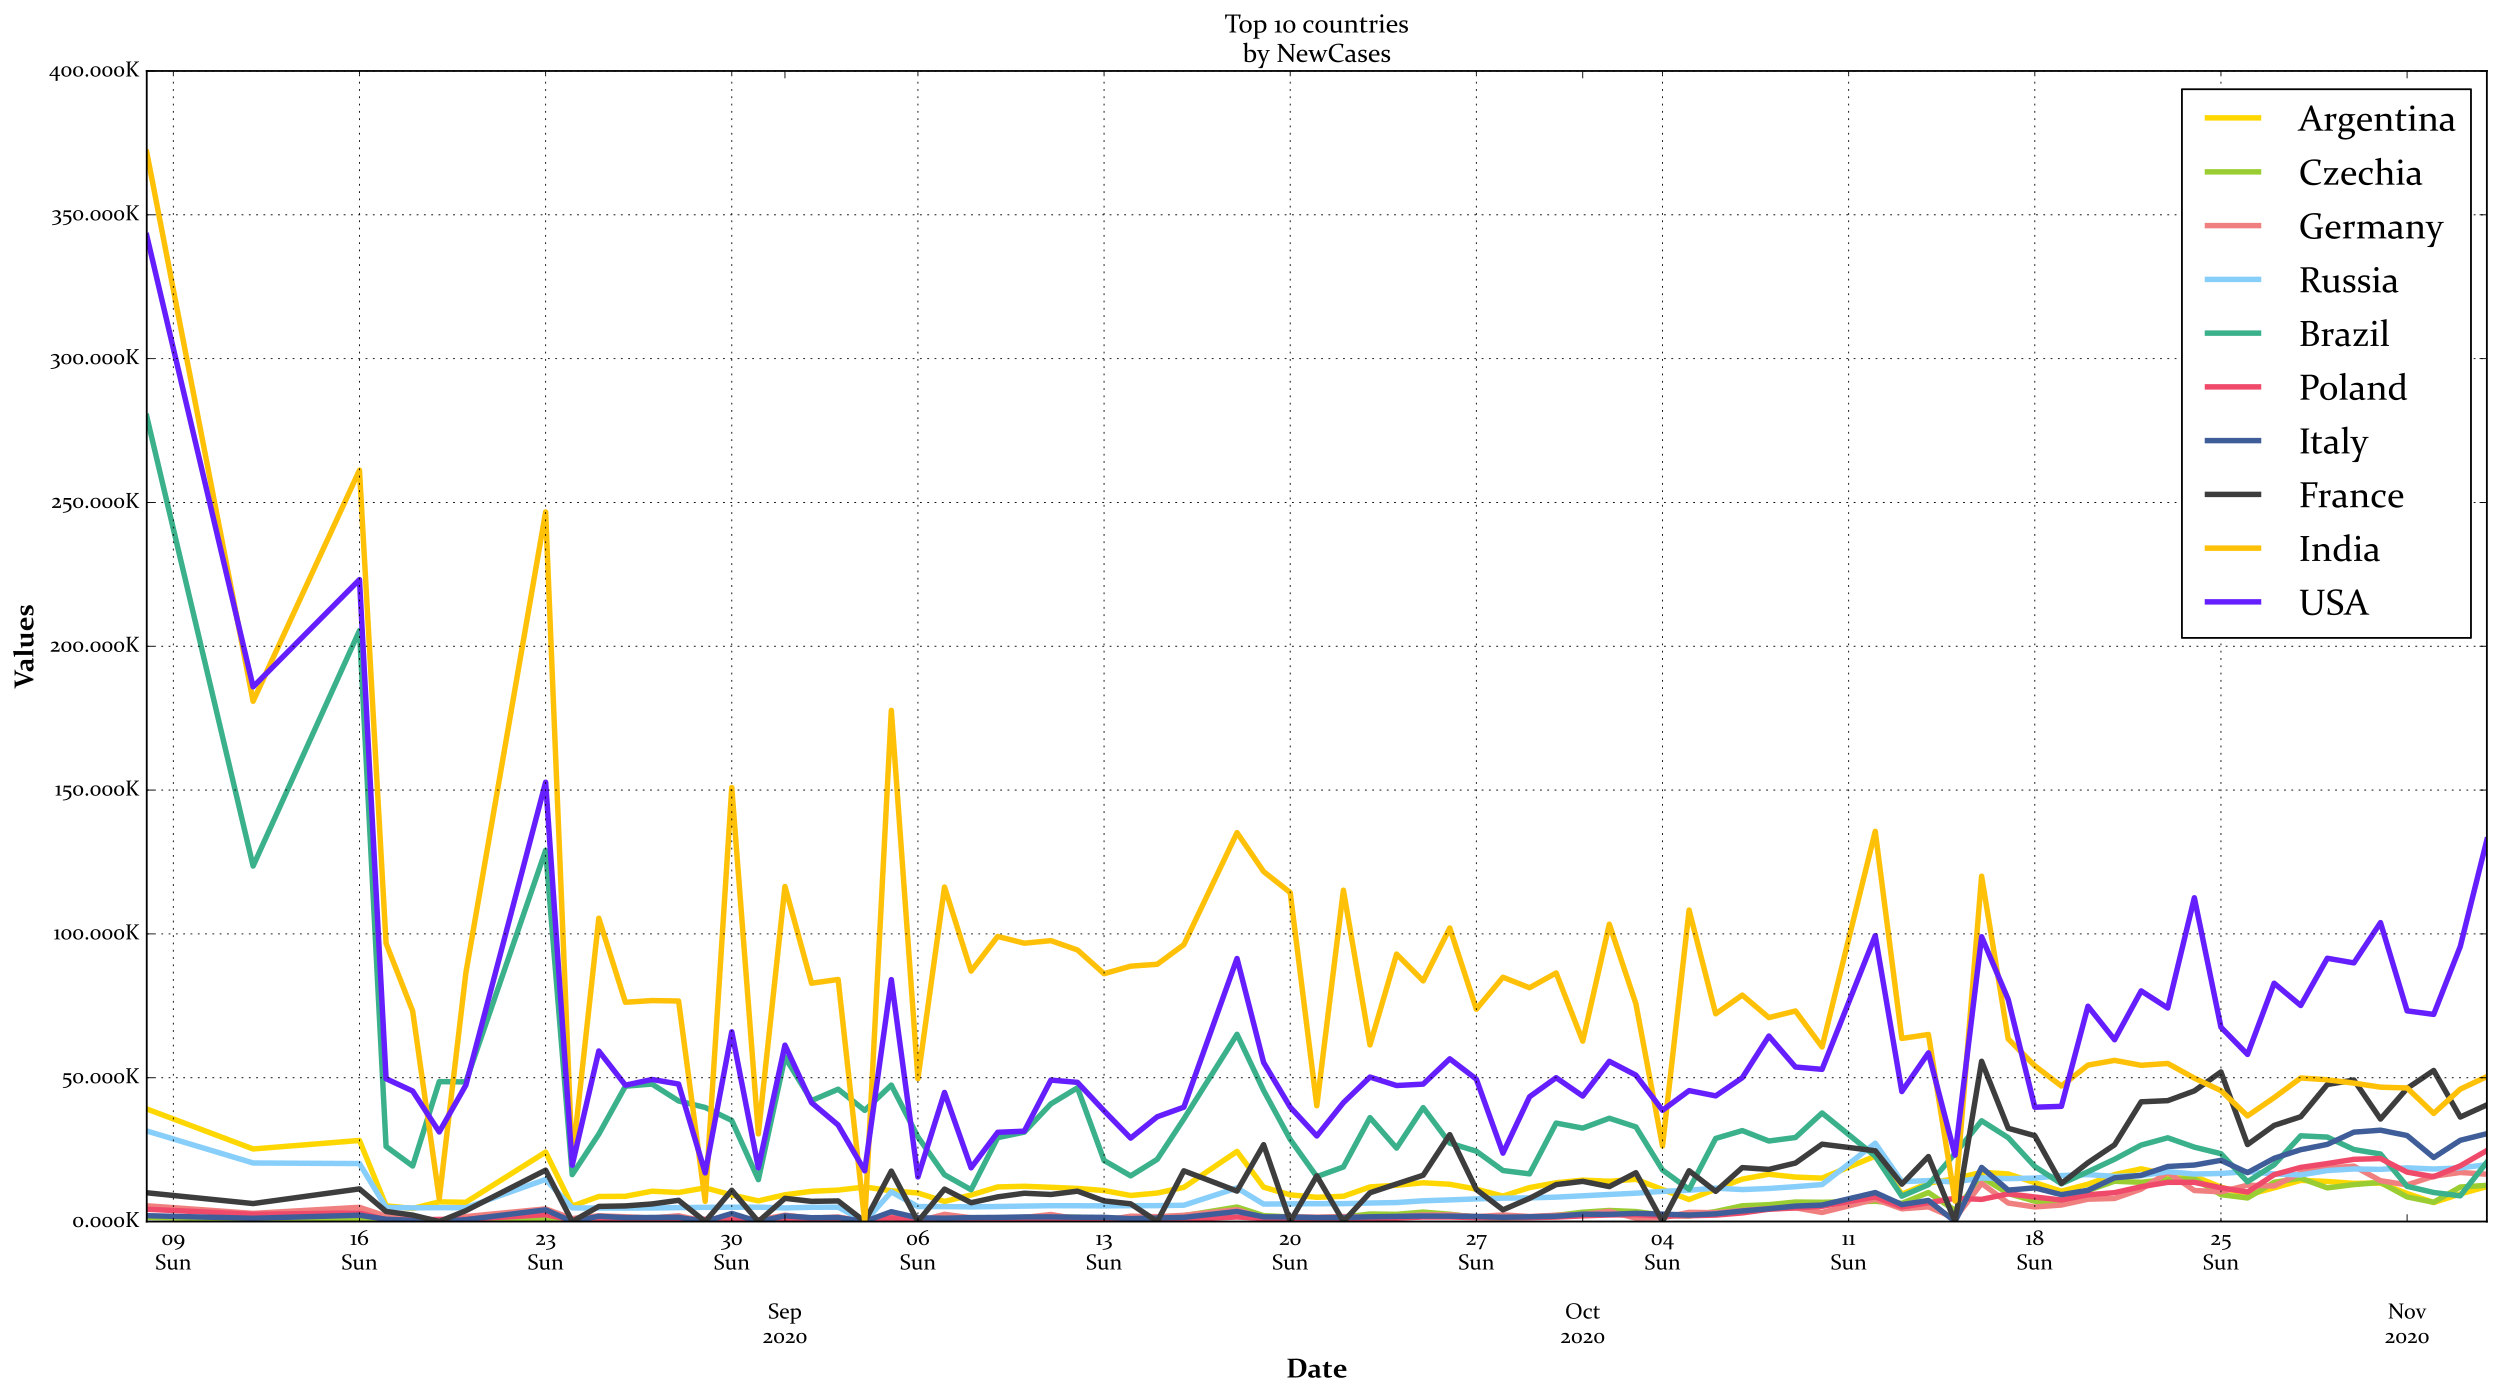 <?xml version="1.0" encoding="utf-8" standalone="no"?>
<!DOCTYPE svg PUBLIC "-//W3C//DTD SVG 1.1//EN"
  "http://www.w3.org/Graphics/SVG/1.1/DTD/svg11.dtd">
<!-- Created with matplotlib (https://matplotlib.org/) -->
<svg height="766.08pt" version="1.1" viewBox="0 0 1370.88 766.08" width="1370.88pt" xmlns="http://www.w3.org/2000/svg" xmlns:xlink="http://www.w3.org/1999/xlink">
 <defs>
  <style type="text/css">*{stroke-linecap:butt;stroke-linejoin:round;}</style>
 </defs>
 <g id="figure_1">
  <g id="patch_1">
   <path d="M 0 766.08 
L 1370.88 766.08 
L 1370.88 0 
L 0 0 
z
" style="fill:#ffffff;"/>
  </g>
  <g id="axes_1">
   <g id="patch_2">
    <path d="M 80.464 669.832 
L 1363.68 669.832 
L 1363.68 38.927 
L 80.464 38.927 
z
" style="fill:#ffffff;"/>
   </g>
   <g id="line2d_1">
    <path clip-path="url(#p889c41c477)" d="M 80.464 608.108 
L 138.792 630.031 
L 197.12 625.371 
L 211.702 661.206 
L 226.284 662.645 
L 240.866 659.044 
L 255.448 659.276 
L 299.194 631.752 
L 313.776 661.391 
L 328.358 656.089 
L 342.94 655.998 
L 357.522 653.192 
L 372.104 653.895 
L 386.686 651.351 
L 401.268 655.274 
L 415.85 658.496 
L 430.432 655.149 
L 445.014 653.265 
L 459.596 652.588 
L 474.178 650.864 
L 488.76 652.981 
L 503.342 654.179 
L 517.924 658.813 
L 532.506 655.298 
L 547.088 650.862 
L 561.67 650.496 
L 576.252 651.055 
L 590.834 651.683 
L 605.416 652.836 
L 619.998 655.548 
L 634.58 654.203 
L 649.162 651.075 
L 678.326 631.386 
L 692.908 650.992 
L 707.49 655.201 
L 722.072 656.534 
L 736.654 655.981 
L 751.236 650.862 
L 765.818 649.919 
L 780.4 648.591 
L 794.982 649.377 
L 809.564 652.09 
L 824.146 655.888 
L 838.728 651.209 
L 853.31 648.575 
L 867.892 647.132 
L 882.474 647.749 
L 897.056 646.667 
L 911.638 652.279 
L 926.22 657.738 
L 940.802 652.101 
L 955.384 646.583 
L 969.966 643.891 
L 984.548 645.457 
L 999.13 646.017 
L 1028.294 633.968 
L 1042.876 654.81 
L 1057.458 648.847 
L 1072.04 646.28 
L 1086.622 642.867 
L 1101.204 643.735 
L 1115.786 648.523 
L 1130.368 653.175 
L 1144.95 649.356 
L 1159.532 644.064 
L 1174.114 640.927 
L 1188.696 644.083 
L 1203.278 645.041 
L 1217.86 650.955 
L 1232.442 655.238 
L 1247.024 651.359 
L 1261.606 647.265 
L 1276.188 647.87 
L 1290.77 648.907 
L 1305.352 648.73 
L 1319.934 654.462 
L 1334.516 659.408 
L 1349.098 654.694 
L 1363.68 650.676 
" style="fill:none;stroke:#ffd700;stroke-linecap:square;stroke-width:3;"/>
   </g>
   <g id="line2d_2">
    <path clip-path="url(#p889c41c477)" d="M 80.464 667.55 
L 138.792 668.827 
L 197.12 668.085 
L 211.702 669.506 
L 226.284 669.367 
L 240.866 669.69 
L 255.448 669.335 
L 299.194 668.267 
L 313.776 669.622 
L 328.358 669.058 
L 342.94 669.239 
L 357.522 669.234 
L 372.104 669.181 
L 386.686 669.525 
L 401.268 669.168 
L 415.85 669.566 
L 430.432 669.099 
L 445.014 668.654 
L 459.596 668.968 
L 474.178 669.32 
L 488.76 668.085 
L 503.342 669.529 
L 517.924 668.851 
L 532.506 668.264 
L 547.088 667.927 
L 561.67 667.966 
L 576.252 667.367 
L 590.834 667.589 
L 605.416 667.957 
L 619.998 668.588 
L 634.58 667.521 
L 649.162 666.679 
L 678.326 661.88 
L 692.908 666.588 
L 707.49 667.315 
L 722.072 667.955 
L 736.654 667.362 
L 751.236 665.72 
L 765.818 665.884 
L 780.4 664.659 
L 794.982 665.838 
L 809.564 667.54 
L 824.146 667.78 
L 838.728 667.506 
L 853.31 666.471 
L 867.892 664.717 
L 882.474 663.752 
L 897.056 664.378 
L 911.638 666.305 
L 926.22 666.701 
L 940.802 664.343 
L 955.384 661.209 
L 969.966 660.597 
L 984.548 659.134 
L 999.13 659.269 
L 1028.294 658.746 
L 1042.876 659.862 
L 1057.458 653.907 
L 1072.04 663.736 
L 1086.622 645.566 
L 1101.204 654.459 
L 1115.786 658.689 
L 1130.368 659.6 
L 1144.95 652.799 
L 1159.532 647.728 
L 1174.114 648.321 
L 1188.696 646.613 
L 1203.278 646.369 
L 1217.86 655.083 
L 1232.442 656.9 
L 1247.024 648.314 
L 1261.606 646.071 
L 1276.188 651.372 
L 1290.77 649.558 
L 1305.352 648.37 
L 1319.934 656.328 
L 1334.516 659.277 
L 1349.098 650.905 
L 1363.68 649.981 
" style="fill:none;stroke:#9acd32;stroke-linecap:square;stroke-width:3;"/>
   </g>
   <g id="line2d_3">
    <path clip-path="url(#p889c41c477)" d="M 80.464 661.182 
L 138.792 665.356 
L 197.12 662.028 
L 211.702 666.878 
L 226.284 667.439 
L 240.866 669.458 
L 255.448 667.118 
L 299.194 662.894 
L 313.776 668.225 
L 328.358 666.687 
L 342.94 667.219 
L 357.522 667.932 
L 372.104 666.676 
L 386.686 669.812 
L 401.268 667.99 
L 415.85 669.056 
L 430.432 666.346 
L 445.014 667.99 
L 459.596 667.356 
L 474.178 669.687 
L 488.76 666.296 
L 503.342 669.715 
L 517.924 665.897 
L 532.506 667.775 
L 547.088 668.646 
L 561.67 667.613 
L 576.252 665.982 
L 590.834 668.391 
L 605.416 669.228 
L 619.998 666.895 
L 634.58 667.171 
L 649.162 666.416 
L 678.326 663.346 
L 692.908 667.96 
L 707.49 667.25 
L 722.072 667.435 
L 736.654 667.089 
L 751.236 667.536 
L 765.818 667.16 
L 780.4 666.241 
L 794.982 666.195 
L 809.564 667.167 
L 824.146 666.236 
L 838.728 667.058 
L 853.31 666.386 
L 867.892 665.966 
L 882.474 664.268 
L 897.056 667.985 
L 911.638 667.755 
L 926.22 664.796 
L 940.802 664.988 
L 955.384 663.774 
L 969.966 662.736 
L 984.548 662.324 
L 999.13 664.862 
L 1028.294 657.643 
L 1042.876 662.839 
L 1057.458 661.779 
L 1072.04 668.083 
L 1086.622 648.905 
L 1101.204 659.686 
L 1115.786 661.831 
L 1130.368 660.78 
L 1144.95 657.582 
L 1159.532 657.175 
L 1174.114 652.06 
L 1188.696 642.869 
L 1203.278 652.81 
L 1217.86 653.541 
L 1232.442 649.902 
L 1247.024 650.334 
L 1261.606 643.123 
L 1276.188 640.416 
L 1290.77 639.475 
L 1305.352 647.432 
L 1319.934 649.739 
L 1334.516 644.957 
L 1349.098 642.926 
L 1363.68 643.888 
" style="fill:none;stroke:#f08080;stroke-linecap:square;stroke-width:3;"/>
   </g>
   <g id="line2d_4">
    <path clip-path="url(#p889c41c477)" d="M 80.464 620.185 
L 138.792 637.729 
L 197.12 638.047 
L 211.702 662.116 
L 226.284 662.343 
L 240.866 662.217 
L 255.448 662.285 
L 299.194 646.736 
L 313.776 662.35 
L 328.358 662.425 
L 342.94 662.457 
L 357.522 662.402 
L 372.104 662.216 
L 386.686 662.039 
L 401.268 661.977 
L 415.85 661.957 
L 430.432 662.373 
L 445.014 662.022 
L 459.596 661.954 
L 474.178 669.832 
L 488.76 653.563 
L 503.342 661.638 
L 517.924 661.654 
L 532.506 661.79 
L 547.088 661.602 
L 561.67 661.373 
L 576.252 661.151 
L 590.834 661.176 
L 605.416 661.238 
L 619.998 661.143 
L 634.58 661.111 
L 649.162 660.889 
L 678.326 651.43 
L 692.908 660.266 
L 707.49 660.135 
L 722.072 660.059 
L 736.654 660.029 
L 751.236 659.689 
L 765.818 659.43 
L 780.4 658.457 
L 794.982 657.966 
L 809.564 657.424 
L 824.146 657.001 
L 838.728 656.848 
L 853.31 656.455 
L 867.892 655.724 
L 882.474 654.987 
L 897.056 654.282 
L 911.638 653.272 
L 926.22 652.659 
L 940.802 651.512 
L 955.384 652.301 
L 969.966 651.705 
L 984.548 650.706 
L 999.13 649.571 
L 1028.294 626.89 
L 1042.876 647.959 
L 1057.458 647.386 
L 1072.04 648.138 
L 1086.622 645.937 
L 1101.204 646.296 
L 1115.786 646.017 
L 1130.368 644.624 
L 1144.95 644.093 
L 1159.532 645.069 
L 1174.114 644.642 
L 1188.696 642.482 
L 1203.278 643.774 
L 1217.86 643.476 
L 1232.442 642.471 
L 1247.024 643.728 
L 1261.606 644.277 
L 1276.188 641.888 
L 1290.77 640.995 
L 1305.352 641.221 
L 1319.934 640.393 
L 1334.516 641.036 
L 1349.098 640.419 
L 1363.68 638.653 
" style="fill:none;stroke:#87cefa;stroke-linecap:square;stroke-width:3;"/>
   </g>
   <g id="line2d_5">
    <path clip-path="url(#p889c41c477)" d="M 80.464 228.325 
L 138.792 474.887 
L 197.12 345.801 
L 211.702 628.677 
L 226.284 639.375 
L 240.866 593.119 
L 255.448 593.27 
L 299.194 466.277 
L 313.776 644.101 
L 328.358 621.909 
L 342.94 595.611 
L 357.522 594.442 
L 372.104 603.709 
L 386.686 607.278 
L 401.268 614.417 
L 415.85 646.848 
L 430.432 579.706 
L 445.014 603.508 
L 459.596 597.278 
L 474.178 608.874 
L 488.76 595.013 
L 503.342 623.439 
L 517.924 644.191 
L 532.506 652.397 
L 547.088 623.839 
L 561.67 620.803 
L 576.252 605.324 
L 590.834 596.499 
L 605.416 636.339 
L 619.998 644.782 
L 634.58 635.725 
L 649.162 613.585 
L 678.326 567.165 
L 692.908 597.974 
L 707.49 624.822 
L 722.072 645.209 
L 736.654 639.907 
L 751.236 612.865 
L 765.818 629.55 
L 780.4 607.366 
L 794.982 626.83 
L 809.564 631.266 
L 824.146 641.864 
L 838.728 643.683 
L 853.31 615.847 
L 867.892 618.604 
L 882.474 613.196 
L 897.056 617.937 
L 911.638 641.588 
L 926.22 652.184 
L 940.802 624.263 
L 955.384 619.962 
L 969.966 625.674 
L 984.548 623.751 
L 999.13 610.308 
L 1028.294 633.987 
L 1042.876 655.914 
L 1057.458 649.656 
L 1072.04 632.494 
L 1086.622 614.587 
L 1101.204 623.836 
L 1115.786 639.651 
L 1130.368 649.107 
L 1144.95 642.52 
L 1159.532 635.661 
L 1174.114 627.912 
L 1188.696 623.912 
L 1203.278 629.038 
L 1217.86 632.626 
L 1232.442 648.014 
L 1247.024 638.68 
L 1261.606 622.823 
L 1276.188 623.516 
L 1290.77 630.345 
L 1305.352 632.803 
L 1319.934 650.506 
L 1334.516 653.902 
L 1349.098 655.728 
L 1363.68 637.274 
" style="fill:none;stroke:#3ab08b;stroke-linecap:square;stroke-width:3;"/>
   </g>
   <g id="line2d_6">
    <path clip-path="url(#p889c41c477)" d="M 80.464 663.092 
L 138.792 665.875 
L 197.12 665.088 
L 211.702 668.894 
L 226.284 668.89 
L 240.866 668.673 
L 255.448 668.622 
L 299.194 666.072 
L 313.776 668.968 
L 328.358 668.629 
L 342.94 668.682 
L 357.522 668.433 
L 372.104 668.585 
L 386.686 668.635 
L 401.268 668.837 
L 415.85 669.04 
L 430.432 668.965 
L 445.014 668.894 
L 459.596 668.867 
L 474.178 669.832 
L 488.76 667.848 
L 503.342 669.143 
L 517.924 669.356 
L 532.506 669.201 
L 547.088 669.168 
L 561.67 669.034 
L 576.252 668.895 
L 590.834 668.881 
L 605.416 669.04 
L 619.998 669.237 
L 634.58 668.878 
L 649.162 668.886 
L 678.326 667.318 
L 692.908 668.252 
L 707.49 668.397 
L 722.072 668.652 
L 736.654 668.711 
L 751.236 668.296 
L 765.818 668.04 
L 780.4 667.329 
L 794.982 667.334 
L 809.564 667.703 
L 824.146 667.772 
L 838.728 667.741 
L 853.31 667.384 
L 867.892 666.73 
L 882.474 666.217 
L 897.056 666.099 
L 911.638 666.782 
L 926.22 666.668 
L 940.802 666.305 
L 955.384 665.096 
L 969.966 663.081 
L 984.548 662.357 
L 999.13 661.473 
L 1028.294 656.312 
L 1042.876 661.839 
L 1057.458 659.539 
L 1072.04 657.058 
L 1086.622 657.679 
L 1101.204 654.656 
L 1115.786 656.369 
L 1130.368 658.031 
L 1144.95 655.178 
L 1159.532 653.996 
L 1174.114 650.736 
L 1188.696 648.331 
L 1203.278 648.337 
L 1217.86 651.312 
L 1232.442 653.679 
L 1247.024 644.123 
L 1261.606 640.148 
L 1276.188 638.041 
L 1290.77 635.718 
L 1305.352 635.295 
L 1319.934 642.749 
L 1334.516 645.262 
L 1349.098 639.29 
L 1363.68 630.886 
" style="fill:none;stroke:#f04a6b;stroke-linecap:square;stroke-width:3;"/>
   </g>
   <g id="line2d_7">
    <path clip-path="url(#p889c41c477)" d="M 80.464 666.626 
L 138.792 668.044 
L 197.12 666.361 
L 211.702 668.575 
L 226.284 669.2 
L 240.866 669.832 
L 255.448 668.82 
L 299.194 663.417 
L 313.776 669.832 
L 328.358 666.947 
L 342.94 667.678 
L 357.522 667.61 
L 372.104 667.529 
L 386.686 669.832 
L 401.268 665.402 
L 415.85 669.832 
L 430.432 666.723 
L 445.014 667.741 
L 459.596 667.629 
L 474.178 669.832 
L 488.76 664.428 
L 503.342 667.788 
L 517.924 668.018 
L 532.506 667.673 
L 547.088 667.577 
L 561.67 667.313 
L 576.252 667.283 
L 590.834 667.465 
L 605.416 667.536 
L 619.998 668.242 
L 634.58 667.894 
L 649.162 667.542 
L 678.326 664.327 
L 692.908 667.25 
L 707.49 667.329 
L 722.072 667.703 
L 736.654 667.638 
L 751.236 667.245 
L 765.818 667.015 
L 780.4 666.816 
L 794.982 666.884 
L 809.564 667.047 
L 824.146 667.476 
L 838.728 667.234 
L 853.31 666.914 
L 867.892 665.813 
L 882.474 665.891 
L 897.056 665.348 
L 911.638 665.766 
L 926.22 666.272 
L 940.802 665.61 
L 955.384 664.033 
L 969.966 662.801 
L 984.548 661.359 
L 999.13 660.804 
L 1028.294 653.941 
L 1042.876 660.529 
L 1057.458 658.268 
L 1072.04 669.832 
L 1086.622 640.161 
L 1101.204 652.601 
L 1115.786 651.37 
L 1130.368 655.105 
L 1144.95 652.686 
L 1159.532 645.859 
L 1174.114 644.473 
L 1188.696 639.639 
L 1203.278 638.855 
L 1217.86 636.279 
L 1232.442 643.008 
L 1247.024 635.15 
L 1261.606 630.42 
L 1276.188 627.516 
L 1290.77 620.812 
L 1305.352 619.745 
L 1319.934 622.664 
L 1334.516 634.733 
L 1349.098 625.289 
L 1363.68 621.65 
" style="fill:none;stroke:#3f5e99;stroke-linecap:square;stroke-width:3;"/>
   </g>
   <g id="line2d_8">
    <path clip-path="url(#p889c41c477)" d="M 80.464 654.056 
L 138.792 659.973 
L 197.12 651.932 
L 211.702 664.299 
L 226.284 666.302 
L 240.866 669.832 
L 255.448 663.876 
L 299.194 641.669 
L 313.776 669.832 
L 328.358 661.537 
L 342.94 661.269 
L 357.522 660.193 
L 372.104 658.194 
L 386.686 669.832 
L 401.268 652.694 
L 415.85 669.832 
L 430.432 657.113 
L 445.014 658.764 
L 459.596 658.544 
L 474.178 669.832 
L 488.76 642.191 
L 503.342 669.832 
L 517.924 652.05 
L 532.506 659.511 
L 547.088 656.304 
L 561.67 654.307 
L 576.252 654.996 
L 590.834 653.175 
L 605.416 658.503 
L 619.998 660.119 
L 634.58 669.832 
L 649.162 642.016 
L 678.326 653.124 
L 692.908 627.699 
L 707.49 669.832 
L 722.072 644.806 
L 736.654 669.832 
L 751.236 654.047 
L 765.818 649.214 
L 780.4 644.445 
L 794.982 622.185 
L 809.564 652.288 
L 824.146 663.413 
L 838.728 657.134 
L 853.31 649.572 
L 867.892 647.798 
L 882.474 650.672 
L 897.056 643.063 
L 911.638 669.832 
L 926.22 641.995 
L 940.802 653.288 
L 955.384 640.265 
L 969.966 641.238 
L 984.548 637.752 
L 999.13 627.41 
L 1028.294 631.022 
L 1042.876 649.339 
L 1057.458 634.2 
L 1072.04 669.832 
L 1086.622 581.968 
L 1101.204 618.686 
L 1115.786 622.771 
L 1130.368 648.944 
L 1144.95 637.549 
L 1159.532 627.757 
L 1174.114 604.183 
L 1188.696 603.537 
L 1203.278 598.19 
L 1217.86 587.799 
L 1232.442 627.607 
L 1247.024 617.125 
L 1261.606 612.361 
L 1276.188 594.696 
L 1290.77 592.207 
L 1305.352 613.617 
L 1319.934 596.821 
L 1334.516 586.997 
L 1349.098 612.53 
L 1363.68 605.862 
" style="fill:none;stroke:#3d3d3d;stroke-linecap:square;stroke-width:3;"/>
   </g>
   <g id="line2d_9">
    <path clip-path="url(#p889c41c477)" d="M 80.464 83.482 
L 138.792 384.524 
L 197.12 257.845 
L 211.702 517.281 
L 226.284 554.449 
L 240.866 657.257 
L 255.448 533.576 
L 299.194 280.734 
L 313.776 636.647 
L 328.358 503.519 
L 342.94 549.602 
L 357.522 548.657 
L 372.104 548.911 
L 386.686 658.741 
L 401.268 431.828 
L 415.85 621.773 
L 430.432 486.13 
L 445.014 539.14 
L 459.596 537.096 
L 474.178 669.832 
L 488.76 389.538 
L 503.342 591.505 
L 517.924 486.422 
L 532.506 532.506 
L 547.088 513.491 
L 561.67 517.216 
L 576.252 515.806 
L 590.834 520.924 
L 605.416 533.929 
L 619.998 529.8 
L 634.58 528.749 
L 649.162 518.022 
L 678.326 456.593 
L 692.908 477.933 
L 707.49 489.441 
L 722.072 606.341 
L 736.654 488.149 
L 751.236 572.985 
L 765.818 523.188 
L 780.4 537.859 
L 794.982 508.884 
L 809.564 553.41 
L 824.146 535.874 
L 838.728 541.628 
L 853.31 533.527 
L 867.892 570.906 
L 882.474 506.789 
L 897.056 550.467 
L 911.638 628.405 
L 926.22 499.054 
L 940.802 555.913 
L 955.384 545.659 
L 969.966 558.004 
L 984.548 554.373 
L 999.13 574.114 
L 1028.294 455.875 
L 1042.876 569.439 
L 1057.458 567.266 
L 1072.04 658.569 
L 1086.622 480.452 
L 1101.204 569.685 
L 1115.786 584.415 
L 1130.368 595.524 
L 1144.95 584.062 
L 1159.532 581.464 
L 1174.114 584.165 
L 1188.696 583.155 
L 1203.278 591.18 
L 1217.86 598.041 
L 1232.442 611.902 
L 1247.024 601.89 
L 1261.606 591.108 
L 1276.188 592.103 
L 1290.77 593.934 
L 1305.352 596.15 
L 1319.934 596.582 
L 1334.516 610.54 
L 1349.098 597.226 
L 1363.68 590.362 
" style="fill:none;stroke:#ffc107;stroke-linecap:square;stroke-width:3;"/>
   </g>
   <g id="line2d_10">
    <path clip-path="url(#p889c41c477)" d="M 80.464 129.181 
L 138.792 376.625 
L 197.12 317.824 
L 211.702 591.508 
L 226.284 598.27 
L 240.866 620.705 
L 255.448 595.049 
L 299.194 428.938 
L 313.776 638.929 
L 328.358 576.313 
L 342.94 595.064 
L 357.522 591.92 
L 372.104 594.428 
L 386.686 643.15 
L 401.268 565.807 
L 415.85 640.361 
L 430.432 573.116 
L 445.014 604.628 
L 459.596 616.904 
L 474.178 642.019 
L 488.76 537.188 
L 503.342 645.372 
L 517.924 599.059 
L 532.506 640.361 
L 547.088 620.901 
L 561.67 620.284 
L 576.252 592.258 
L 590.834 593.526 
L 605.416 609.112 
L 619.998 624.088 
L 634.58 612.372 
L 649.162 607.115 
L 678.326 525.606 
L 692.908 582.602 
L 707.49 607.097 
L 722.072 622.913 
L 736.654 604.655 
L 751.236 590.603 
L 765.818 595.253 
L 780.4 594.477 
L 794.982 580.603 
L 809.564 591.759 
L 824.146 632.326 
L 838.728 601.425 
L 853.31 590.955 
L 867.892 601.018 
L 882.474 581.975 
L 897.056 589.557 
L 911.638 608.833 
L 926.22 598.035 
L 940.802 600.925 
L 955.384 590.969 
L 969.966 568.129 
L 984.548 585.092 
L 999.13 586.378 
L 1028.294 513.068 
L 1042.876 598.543 
L 1057.458 577.354 
L 1072.04 633.423 
L 1086.622 513.658 
L 1101.204 548.079 
L 1115.786 607.147 
L 1130.368 606.66 
L 1144.95 551.769 
L 1159.532 570.152 
L 1174.114 543.369 
L 1188.696 552.739 
L 1203.278 492.297 
L 1217.86 563.29 
L 1232.442 578.2 
L 1247.024 539.162 
L 1261.606 551.37 
L 1276.188 525.468 
L 1290.77 528.005 
L 1305.352 505.918 
L 1319.934 554.302 
L 1334.516 556.238 
L 1349.098 518.999 
L 1363.68 460.608 
" style="fill:none;stroke:#651fff;stroke-linecap:square;stroke-width:3;"/>
   </g>
   <g id="patch_3">
    <path d="M 80.464 669.832 
L 80.464 38.927 
" style="fill:none;stroke:#000000;stroke-linecap:square;stroke-linejoin:miter;"/>
   </g>
   <g id="patch_4">
    <path d="M 1363.68 669.832 
L 1363.68 38.927 
" style="fill:none;stroke:#000000;stroke-linecap:square;stroke-linejoin:miter;"/>
   </g>
   <g id="patch_5">
    <path d="M 80.464 669.832 
L 1363.68 669.832 
" style="fill:none;stroke:#000000;stroke-linecap:square;stroke-linejoin:miter;"/>
   </g>
   <g id="patch_6">
    <path d="M 80.464 38.927 
L 1363.68 38.927 
" style="fill:none;stroke:#000000;stroke-linecap:square;stroke-linejoin:miter;"/>
   </g>
   <g id="matplotlib.axis_1">
    <g id="xtick_1">
     <g id="line2d_11">
      <defs>
       <path d="M 0 0 
L 0 -4 
" id="ma1fe59c1b0" style="stroke:#000000;stroke-width:0.5;"/>
      </defs>
      <g>
       <use style="stroke:#000000;stroke-width:0.5;" x="430.432" xlink:href="#ma1fe59c1b0" y="669.832"/>
      </g>
     </g>
     <g id="line2d_12">
      <defs>
       <path d="M 0 0 
L 0 4 
" id="mf7f3467678" style="stroke:#000000;stroke-width:0.5;"/>
      </defs>
      <g>
       <use style="stroke:#000000;stroke-width:0.5;" x="430.432" xlink:href="#mf7f3467678" y="38.927"/>
      </g>
     </g>
     <g id="text_1">
      <!--  -->
      <g transform="translate(430.432 682.662)scale(0.12 -0.12)"/>
      <!--  -->
      <g transform="translate(430.432 696.105)scale(0.12 -0.12)"/>
      <!--  -->
      <g transform="translate(430.432 709.548)scale(0.12 -0.12)"/>
      <!-- Sep -->
      <g transform="translate(421.141 722.992)scale(0.12 -0.12)">
       <defs>
        <path d="M 37.109 63.922 
Q 31.984 65.625 27.688 65.625 
Q 21.234 65.625 17.406 62.5 
Q 13.578 59.375 13.578 53.812 
Q 13.578 50.641 14.922 48.234 
Q 16.266 45.844 18.531 44.031 
Q 20.797 42.234 23.672 40.812 
Q 26.562 39.406 29.641 38.031 
Q 33.016 36.578 36.188 34.938 
Q 39.359 33.297 41.922 31.094 
Q 44.484 28.906 46.016 25.828 
Q 47.562 22.75 47.562 18.656 
Q 47.562 8.938 40.75 3.812 
Q 33.938 -1.312 21.875 -1.312 
Q 14.109 -1.312 4.688 1.312 
L 4.391 1.703 
L 6.781 18.312 
L 8.984 18.656 
L 12.406 4.781 
Q 17.578 2.734 23 2.734 
Q 30.281 2.734 34.344 5.953 
Q 38.422 9.188 38.422 15.141 
Q 38.422 18.266 37.109 20.625 
Q 35.797 23 33.562 24.703 
Q 31.344 26.422 28.516 27.812 
Q 25.688 29.203 22.656 30.562 
Q 19.234 32.031 16.016 33.734 
Q 12.797 35.453 10.172 37.719 
Q 7.562 39.984 6 43.281 
Q 4.438 46.578 4.438 50.984 
Q 4.438 59.812 11.047 64.641 
Q 17.672 69.484 28.609 69.484 
Q 36.328 69.484 44.781 67.672 
L 45.125 67.328 
L 42.234 52.094 
L 40.281 51.766 
z
" id="Constantia-83"/>
        <path d="M 44.047 3.469 
Q 39.891 0.875 35.5 -0.25 
Q 31.109 -1.375 27.344 -1.375 
Q 16.609 -1.375 10.203 4.75 
Q 3.812 10.891 3.812 21.781 
Q 3.812 32.625 9.938 39.5 
Q 16.062 46.391 26.312 46.391 
Q 34.906 46.391 39.688 41.234 
Q 44.484 36.078 44.484 27 
Q 44.484 25.641 44.344 24.219 
L 13.375 24.219 
Q 13.375 13.719 18.312 9.203 
Q 23.25 4.688 33.734 4.688 
Q 38.422 4.688 43.75 5.562 
z
M 34.766 28.266 
L 34.766 29.734 
Q 34.766 36.672 32.547 39.641 
Q 30.328 42.625 25.922 42.625 
Q 20.125 42.625 17.047 38.422 
Q 13.969 34.234 13.578 28.266 
z
" id="Constantia-101"/>
        <path d="M 2.094 41.312 
L 1.859 42.969 
Q 10.062 44.531 17.328 46.391 
L 17.828 46.047 
L 17.828 41.266 
Q 25.297 46.391 32.281 46.391 
Q 41.359 46.391 46.703 40.312 
Q 52.047 34.234 52.047 24.516 
Q 52.047 12.547 45.156 5.578 
Q 38.281 -1.375 25.641 -1.375 
Q 21.875 -1.375 17.828 -0.641 
L 17.828 -11.328 
Q 17.828 -16.219 17.922 -18.172 
Q 18.016 -19.625 19.234 -19.922 
L 25.641 -21.734 
L 25.781 -23.734 
Q 18.172 -23.578 13.375 -23.578 
Q 8.594 -23.578 2.047 -23.734 
L 1.859 -21.734 
L 7.469 -20.062 
Q 8.641 -19.734 8.688 -18.562 
Q 8.797 -14.984 8.797 -7.766 
L 8.797 12.109 
Q 8.797 33.734 8.594 39.453 
z
M 17.828 3.766 
Q 22.078 2.828 26.031 2.828 
Q 34.125 2.828 38.219 7.906 
Q 42.328 12.984 42.328 22.469 
Q 42.328 31.391 38.422 35.938 
Q 34.516 40.484 27.203 40.484 
Q 21.922 40.484 17.828 38.328 
z
" id="Constantia-112"/>
       </defs>
       <use xlink:href="#Constantia-83"/>
       <use x="50.977" xlink:href="#Constantia-101"/>
       <use x="98.877" xlink:href="#Constantia-112"/>
      </g>
      <!-- 2020 -->
      <g transform="translate(418.156 736.435)scale(0.12 -0.12)">
       <defs>
        <path d="M 42.391 15.484 
L 44.531 15.875 
L 43.562 0.203 
L 43.219 -0.141 
Q 33.25 0 22.359 0 
Q 12.25 0 3.766 -0.141 
L 3.422 3.859 
Q 8.016 6.844 11.672 9.375 
Q 15.328 11.922 18.016 14.109 
Q 20.703 16.266 22.75 18.219 
Q 24.812 20.172 26.203 22.094 
Q 27.594 24.031 28.312 26.031 
Q 29.047 28.031 29.047 30.219 
Q 29.047 34.719 25.781 37.344 
Q 22.516 39.984 17.781 39.984 
Q 12.203 39.984 6.547 36.969 
L 4.688 40.188 
Q 13.812 46.391 23 46.391 
Q 29.891 46.391 34.453 43.047 
Q 39.016 39.703 39.016 33.734 
Q 39.016 30.031 37.344 26.828 
Q 35.688 23.641 32.516 20.562 
Q 29.344 17.484 24.75 14.328 
Q 20.172 11.188 14.266 7.672 
L 14.312 7.422 
L 38.578 7.422 
z
" id="Constantia-50"/>
        <path d="M 13.672 23.297 
Q 13.672 13.625 17.156 8.109 
Q 20.656 2.594 27.203 2.594 
Q 33.844 2.594 37.016 7.516 
Q 40.188 12.453 40.188 22.609 
Q 40.188 32.562 36.719 37.609 
Q 33.25 42.672 26.656 42.672 
Q 19.922 42.672 16.797 37.844 
Q 13.672 33.016 13.672 23.297 
z
M 49.953 23.688 
Q 49.953 12.25 43.438 5.484 
Q 36.922 -1.266 26.422 -1.266 
Q 16.312 -1.266 10.109 4.938 
Q 3.906 11.141 3.906 22.016 
Q 3.906 33.203 10.391 39.797 
Q 16.891 46.391 27.484 46.391 
Q 37.797 46.391 43.875 40.375 
Q 49.953 34.375 49.953 23.688 
z
" id="Constantia-48"/>
       </defs>
       <use xlink:href="#Constantia-50"/>
       <use x="48.438" xlink:href="#Constantia-48"/>
       <use x="102.295" xlink:href="#Constantia-50"/>
       <use x="150.732" xlink:href="#Constantia-48"/>
      </g>
     </g>
    </g>
    <g id="xtick_2">
     <g id="line2d_13">
      <g>
       <use style="stroke:#000000;stroke-width:0.5;" x="867.892" xlink:href="#ma1fe59c1b0" y="669.832"/>
      </g>
     </g>
     <g id="line2d_14">
      <g>
       <use style="stroke:#000000;stroke-width:0.5;" x="867.892" xlink:href="#mf7f3467678" y="38.927"/>
      </g>
     </g>
     <g id="text_2">
      <!--  -->
      <g transform="translate(867.892 682.662)scale(0.12 -0.12)"/>
      <!--  -->
      <g transform="translate(867.892 696.105)scale(0.12 -0.12)"/>
      <!--  -->
      <g transform="translate(867.892 709.548)scale(0.12 -0.12)"/>
      <!-- Oct -->
      <g transform="translate(858.18 722.992)scale(0.12 -0.12)">
       <defs>
        <path d="M 15.578 35.016 
Q 15.578 19.094 22.016 10.625 
Q 28.469 2.156 40.922 2.156 
Q 53.172 2.156 59 9.844 
Q 64.844 17.531 64.844 33.984 
Q 64.844 49.422 58.641 57.719 
Q 52.438 66.016 39.5 66.016 
Q 26.953 66.016 21.266 58.328 
Q 15.578 50.641 15.578 35.016 
z
M 75.594 35.641 
Q 75.594 18.75 65.984 8.469 
Q 56.391 -1.812 39.156 -1.812 
Q 22.797 -1.812 13.844 7.688 
Q 4.891 17.188 4.891 33.406 
Q 4.891 50.297 14.531 60.125 
Q 24.172 69.969 41.266 69.969 
Q 57.672 69.969 66.625 60.766 
Q 75.594 51.562 75.594 35.641 
z
" id="Constantia-79"/>
        <path d="M 42.969 3.469 
Q 39.938 1.422 35.469 0.016 
Q 31 -1.375 26.609 -1.375 
Q 16.062 -1.375 9.906 4.797 
Q 3.766 10.984 3.766 21.297 
Q 3.766 32.469 10.734 39.422 
Q 17.719 46.391 28.812 46.391 
Q 35.984 46.391 42.719 43.453 
Q 41.109 36.922 39.844 30.078 
L 37.938 29.781 
L 33.984 41.5 
Q 31.734 42.281 28.906 42.281 
Q 21.625 42.281 17.516 37.203 
Q 13.422 32.125 13.422 23.781 
Q 13.422 13.969 18.062 9.281 
Q 22.703 4.594 32.766 4.594 
Q 37.406 4.594 42.672 5.516 
z
" id="Constantia-99"/>
        <path d="M 17.484 39.938 
Q 17.188 23.438 17.188 13.328 
Q 17.188 8.25 18.703 6.312 
Q 20.219 4.391 24.469 4.391 
Q 27.828 4.391 33.25 5.281 
L 33.547 3.078 
Q 25.094 -1.172 18.453 -1.172 
Q 13.141 -1.172 10.547 1.688 
Q 7.953 4.547 7.953 10.297 
Q 7.953 19.781 8.297 40.234 
L 1.562 41.891 
L 1.266 43.891 
L 8.797 44.531 
L 12.156 56.344 
Q 14.891 57.078 17.141 57.766 
L 17.625 57.422 
Q 17.484 51.516 17.484 46.391 
L 17.484 44.578 
L 32.172 44.578 
L 32.172 39.938 
z
" id="Constantia-116"/>
       </defs>
       <use xlink:href="#Constantia-79"/>
       <use x="80.42" xlink:href="#Constantia-99"/>
       <use x="126.562" xlink:href="#Constantia-116"/>
      </g>
      <!-- 2020 -->
      <g transform="translate(855.616 736.435)scale(0.12 -0.12)">
       <use xlink:href="#Constantia-50"/>
       <use x="48.438" xlink:href="#Constantia-48"/>
       <use x="102.295" xlink:href="#Constantia-50"/>
       <use x="150.732" xlink:href="#Constantia-48"/>
      </g>
     </g>
    </g>
    <g id="xtick_3">
     <g id="line2d_15">
      <g>
       <use style="stroke:#000000;stroke-width:0.5;" x="1319.934" xlink:href="#ma1fe59c1b0" y="669.832"/>
      </g>
     </g>
     <g id="line2d_16">
      <g>
       <use style="stroke:#000000;stroke-width:0.5;" x="1319.934" xlink:href="#mf7f3467678" y="38.927"/>
      </g>
     </g>
     <g id="text_3">
      <!--  -->
      <g transform="translate(1319.934 682.662)scale(0.12 -0.12)"/>
      <!--  -->
      <g transform="translate(1319.934 696.105)scale(0.12 -0.12)"/>
      <!--  -->
      <g transform="translate(1319.934 709.548)scale(0.12 -0.12)"/>
      <!-- Nov -->
      <g transform="translate(1309.389 722.992)scale(0.12 -0.12)">
       <defs>
        <path d="M 16.656 54.438 
L 16.656 14.984 
Q 16.656 9.234 16.75 5.422 
Q 16.797 4.047 17.969 3.766 
L 23.781 2.047 
L 23.875 -0.141 
Q 17.781 0 13.875 0 
Q 10.062 0 3.766 -0.141 
L 3.562 1.953 
L 9.578 3.766 
Q 10.844 4.156 10.891 5.281 
Q 10.984 9.234 10.984 14.984 
L 10.984 54.594 
Q 10.984 59.469 10.891 62.703 
Q 10.844 63.969 9.719 64.359 
L 3.656 66.266 
L 3.562 68.359 
Q 9.859 68.172 13.531 68.172 
Q 15.719 68.172 17.969 68.359 
L 58.984 17.141 
L 58.984 54.781 
Q 58.984 59.516 58.891 62.938 
Q 58.844 64.062 57.625 64.453 
L 51.859 66.109 
L 51.766 68.359 
Q 58.016 68.172 61.859 68.172 
Q 65.766 68.172 71.875 68.359 
L 72.078 66.266 
L 65.922 64.359 
Q 64.797 63.969 64.75 62.703 
Q 64.656 59.469 64.656 54.594 
L 64.656 0 
L 60.547 -0.391 
z
" id="Constantia-78"/>
        <path d="M 13.719 23.047 
Q 13.719 13.922 17.141 8.172 
Q 20.562 2.438 27.297 2.438 
Q 33.594 2.438 36.891 7.484 
Q 40.188 12.547 40.188 22.469 
Q 40.188 31.781 36.719 37.156 
Q 33.25 42.531 26.656 42.531 
Q 20.406 42.531 17.062 37.688 
Q 13.719 32.859 13.719 23.047 
z
M 50.141 23.484 
Q 50.141 12.359 43.422 5.484 
Q 36.719 -1.375 26.375 -1.375 
Q 16.266 -1.375 10.031 5.094 
Q 3.812 11.578 3.812 22.016 
Q 3.812 32.766 10.328 39.578 
Q 16.844 46.391 27.594 46.391 
Q 37.75 46.391 43.938 40.109 
Q 50.141 33.844 50.141 23.484 
z
" id="Constantia-111"/>
        <path d="M -1.516 45.266 
Q 4.641 45.125 9.422 45.125 
Q 13.812 45.125 19.969 45.266 
L 20.172 43.266 
L 14.5 41.703 
Q 18.5 30.328 23.781 17.531 
Q 25.141 14.156 26.219 11.078 
Q 27.297 14.156 28.719 17.484 
Q 33.156 28.422 38.031 41.703 
L 32.469 43.266 
L 32.281 45.266 
Q 36.234 45.125 40.531 45.125 
Q 44.922 45.125 49.031 45.266 
L 49.219 43.266 
L 44.344 41.844 
Q 43.219 41.453 42.438 39.938 
Q 38.578 31 33.469 18.672 
Q 28.375 6.344 25.781 -0.344 
L 21.625 -0.781 
Q 18.953 6.297 13.891 18.594 
Q 8.844 30.906 5.219 39.703 
Q 4.438 41.406 3.078 41.891 
L -1.422 43.266 
z
" id="Constantia-118"/>
       </defs>
       <use xlink:href="#Constantia-78"/>
       <use x="73.402" xlink:href="#Constantia-111"/>
       <use x="127.455" xlink:href="#Constantia-118"/>
      </g>
      <!-- 2020 -->
      <g transform="translate(1307.658 736.435)scale(0.12 -0.12)">
       <use xlink:href="#Constantia-50"/>
       <use x="48.438" xlink:href="#Constantia-48"/>
       <use x="102.295" xlink:href="#Constantia-50"/>
       <use x="150.732" xlink:href="#Constantia-48"/>
      </g>
     </g>
    </g>
    <g id="xtick_4">
     <g id="line2d_17">
      <path clip-path="url(#p889c41c477)" d="M 95.046 669.832 
L 95.046 38.927 
" style="fill:none;stroke:#000000;stroke-dasharray:1,3;stroke-dashoffset:0;stroke-width:0.5;"/>
     </g>
     <g id="line2d_18">
      <defs>
       <path d="M 0 0 
L 0 -2 
" id="mc9c020a752" style="stroke:#000000;stroke-width:0.5;"/>
      </defs>
      <g>
       <use style="stroke:#000000;stroke-width:0.5;" x="95.046" xlink:href="#mc9c020a752" y="669.832"/>
      </g>
     </g>
     <g id="line2d_19">
      <defs>
       <path d="M 0 0 
L 0 2 
" id="m03e2f99946" style="stroke:#000000;stroke-width:0.5;"/>
      </defs>
      <g>
       <use style="stroke:#000000;stroke-width:0.5;" x="95.046" xlink:href="#m03e2f99946" y="38.927"/>
      </g>
     </g>
     <g id="text_4">
      <!-- 09 -->
      <g transform="translate(88.536 682.662)scale(0.12 -0.12)">
       <defs>
        <path d="M 8.641 -19 
Q 20.906 -16.797 28.984 -9.672 
Q 37.062 -2.547 40.375 10.109 
L 40.281 10.156 
Q 34.578 3.656 25.438 3.656 
Q 16.312 3.656 10.234 9.484 
Q 4.156 15.328 4.156 24.312 
Q 4.156 33.688 10.797 40.031 
Q 17.438 46.391 27.047 46.391 
Q 37.547 46.391 44.266 38.75 
Q 50.984 31.109 50.984 19.188 
Q 50.984 2.828 39.578 -8.594 
Q 28.172 -20.016 9.328 -22.469 
z
M 14.062 27.25 
Q 14.062 18.562 18.016 13.281 
Q 21.969 8.016 28.125 8.016 
Q 34.234 8.016 37.453 11.938 
Q 40.672 15.875 40.672 22.906 
Q 40.672 31.453 36.422 37.156 
Q 32.172 42.875 26.219 42.875 
Q 20.953 42.875 17.5 38.641 
Q 14.062 34.422 14.062 27.25 
z
" id="Constantia-57"/>
       </defs>
       <use xlink:href="#Constantia-48"/>
       <use x="53.857" xlink:href="#Constantia-57"/>
      </g>
      <!-- Sun -->
      <g transform="translate(85.078 696.105)scale(0.12 -0.12)">
       <defs>
        <path d="M 38.875 4.297 
Q 31.25 -1.375 23.641 -1.375 
Q 15.969 -1.375 12.125 2.531 
Q 8.297 6.453 8.297 13.531 
L 8.297 23.875 
Q 8.297 34.328 8.109 39.547 
L 1.609 41.312 
L 1.375 42.969 
Q 9.906 44.531 17.188 46.391 
L 17.625 46.047 
Q 17.328 40.328 17.328 31.344 
L 17.328 15.828 
Q 17.328 9.906 20.109 7.25 
Q 22.906 4.594 27.984 4.594 
Q 33.062 4.594 38.375 7.281 
L 38.375 28.078 
Q 38.375 34.906 38.188 39.547 
L 31.734 41.312 
L 31.5 42.969 
Q 39.984 44.531 47.266 46.391 
L 47.703 46.047 
Q 47.406 40.188 47.406 31.062 
Q 47.406 13.328 47.516 9.422 
Q 47.562 7.422 47.797 6.203 
Q 48.047 4.984 48.734 4.312 
Q 49.422 3.656 50.75 3.391 
Q 52.094 3.125 54.344 3.078 
L 54.594 1.172 
Q 52.344 0.297 49.406 -0.5 
Q 46.484 -1.312 45.406 -1.312 
Q 40.484 -1.312 38.875 4.297 
z
" id="Constantia-117"/>
        <path d="M 2.828 42.969 
Q 11.031 44.531 18.312 46.391 
L 18.797 46.047 
L 18.797 40.375 
Q 27.297 46.391 34.625 46.391 
Q 41.547 46.391 45.484 42.5 
Q 49.422 38.625 49.422 31.5 
L 49.422 14.266 
Q 49.422 8.156 49.516 5.219 
Q 49.562 3.906 50.781 3.516 
L 56.203 1.859 
L 56.297 -0.141 
Q 49.859 0 45.062 0 
Q 40.281 0 34.422 -0.141 
L 34.234 1.859 
L 39.109 3.266 
Q 40.234 3.656 40.328 4.781 
Q 40.375 5.469 40.375 7.859 
L 40.375 29.156 
Q 40.375 35.156 37.5 37.766 
Q 34.625 40.375 29 40.375 
Q 24.078 40.375 18.797 37.547 
L 18.797 16.219 
Q 18.797 10.109 18.891 5.031 
Q 18.953 3.719 20.016 3.375 
L 25.094 1.859 
L 25.203 -0.141 
Q 19.141 0 14.359 0 
Q 9.578 0 3.031 -0.141 
L 2.828 1.859 
L 8.594 3.516 
Q 9.672 3.953 9.719 5.031 
Q 9.766 8.156 9.766 11.031 
L 9.766 27.688 
Q 9.766 34.078 9.578 39.547 
L 3.078 41.312 
z
" id="Constantia-110"/>
       </defs>
       <use xlink:href="#Constantia-83"/>
       <use x="50.977" xlink:href="#Constantia-117"/>
       <use x="107.91" xlink:href="#Constantia-110"/>
      </g>
     </g>
    </g>
    <g id="xtick_5">
     <g id="line2d_20">
      <path clip-path="url(#p889c41c477)" d="M 197.12 669.832 
L 197.12 38.927 
" style="fill:none;stroke:#000000;stroke-dasharray:1,3;stroke-dashoffset:0;stroke-width:0.5;"/>
     </g>
     <g id="line2d_21">
      <g>
       <use style="stroke:#000000;stroke-width:0.5;" x="197.12" xlink:href="#mc9c020a752" y="669.832"/>
      </g>
     </g>
     <g id="line2d_22">
      <g>
       <use style="stroke:#000000;stroke-width:0.5;" x="197.12" xlink:href="#m03e2f99946" y="38.927"/>
      </g>
     </g>
     <g id="text_5">
      <!-- 16 -->
      <g transform="translate(191.995 682.662)scale(0.12 -0.12)">
       <defs>
        <path d="M 1.703 40.625 
L 1.469 42.672 
Q 11.281 44.141 21.094 45.906 
L 21.531 45.516 
Q 20.953 36.969 20.953 27.875 
L 20.953 15.969 
Q 20.953 9.516 21.047 5.562 
Q 21.094 4.156 22.406 3.812 
L 30.172 1.812 
L 30.328 -0.141 
Q 21.297 0 16.5 0 
Q 11.719 0 2.734 -0.141 
L 2.547 1.812 
L 10.5 3.812 
Q 11.766 4.156 11.812 5.375 
Q 11.922 9.328 11.922 14.156 
L 11.922 22.266 
Q 11.922 32.078 11.719 39.656 
z
" id="Constantia-49"/>
        <path d="M 47.125 64.547 
Q 32.031 61.531 24.516 53.938 
Q 17 46.344 14.797 35.25 
L 14.891 35.203 
Q 20.797 41.656 30.219 41.656 
Q 38.969 41.656 44.938 35.797 
Q 50.922 29.938 50.922 20.906 
Q 50.922 11.328 44.375 5.031 
Q 37.844 -1.266 28.125 -1.266 
Q 17.391 -1.266 10.75 6.5 
Q 4.109 14.266 4.109 26.516 
Q 4.109 41.547 14.453 53.125 
Q 24.812 64.703 46.438 68.016 
z
M 41.109 18.062 
Q 41.109 26.609 37.156 31.953 
Q 33.203 37.312 27.047 37.312 
Q 21.438 37.312 17.922 33.328 
Q 14.406 29.344 14.406 22.516 
Q 14.406 14.156 18.5 8.203 
Q 22.609 2.25 28.953 2.25 
Q 34.469 2.25 37.781 6.812 
Q 41.109 11.375 41.109 18.062 
z
" id="Constantia-54"/>
       </defs>
       <use xlink:href="#Constantia-49"/>
       <use x="31.299" xlink:href="#Constantia-54"/>
      </g>
      <!-- Sun -->
      <g transform="translate(187.152 696.105)scale(0.12 -0.12)">
       <use xlink:href="#Constantia-83"/>
       <use x="50.977" xlink:href="#Constantia-117"/>
       <use x="107.91" xlink:href="#Constantia-110"/>
      </g>
     </g>
    </g>
    <g id="xtick_6">
     <g id="line2d_23">
      <path clip-path="url(#p889c41c477)" d="M 299.194 669.832 
L 299.194 38.927 
" style="fill:none;stroke:#000000;stroke-dasharray:1,3;stroke-dashoffset:0;stroke-width:0.5;"/>
     </g>
     <g id="line2d_24">
      <g>
       <use style="stroke:#000000;stroke-width:0.5;" x="299.194" xlink:href="#mc9c020a752" y="669.832"/>
      </g>
     </g>
     <g id="line2d_25">
      <g>
       <use style="stroke:#000000;stroke-width:0.5;" x="299.194" xlink:href="#m03e2f99946" y="38.927"/>
      </g>
     </g>
     <g id="text_6">
      <!-- 23 -->
      <g transform="translate(293.548 682.662)scale(0.12 -0.12)">
       <defs>
        <path d="M 10.25 16.219 
Q 19 17.141 24.266 20.75 
Q 29.547 24.359 29.547 30.125 
Q 29.547 34.719 26.094 37.594 
Q 22.656 40.484 17.391 40.484 
Q 10.5 40.484 3.469 36.812 
L 1.469 40.047 
Q 11.141 46.391 21.344 46.391 
Q 28.906 46.391 34.078 42.75 
Q 39.266 39.109 39.266 33.203 
Q 39.266 22.359 23.25 17 
L 23.25 16.797 
Q 32.422 16.453 37.562 12.156 
Q 42.719 7.859 42.719 1.609 
Q 42.719 -8.5 31.969 -15.141 
Q 21.234 -21.781 1.031 -22.469 
L 0.484 -18.844 
Q 16.547 -17.781 24.531 -12.625 
Q 32.516 -7.469 32.516 0.25 
Q 32.516 6.297 28.359 9.766 
Q 24.219 13.234 16.844 13.234 
Q 13.969 13.234 10.594 12.641 
z
" id="Constantia-51"/>
       </defs>
       <use xlink:href="#Constantia-50"/>
       <use x="48.438" xlink:href="#Constantia-51"/>
      </g>
      <!-- Sun -->
      <g transform="translate(289.226 696.105)scale(0.12 -0.12)">
       <use xlink:href="#Constantia-83"/>
       <use x="50.977" xlink:href="#Constantia-117"/>
       <use x="107.91" xlink:href="#Constantia-110"/>
      </g>
     </g>
    </g>
    <g id="xtick_7">
     <g id="line2d_26">
      <path clip-path="url(#p889c41c477)" d="M 401.268 669.832 
L 401.268 38.927 
" style="fill:none;stroke:#000000;stroke-dasharray:1,3;stroke-dashoffset:0;stroke-width:0.5;"/>
     </g>
     <g id="line2d_27">
      <g>
       <use style="stroke:#000000;stroke-width:0.5;" x="401.268" xlink:href="#mc9c020a752" y="669.832"/>
      </g>
     </g>
     <g id="line2d_28">
      <g>
       <use style="stroke:#000000;stroke-width:0.5;" x="401.268" xlink:href="#m03e2f99946" y="38.927"/>
      </g>
     </g>
     <g id="text_7">
      <!-- 30 -->
      <g transform="translate(395.297 682.662)scale(0.12 -0.12)">
       <use xlink:href="#Constantia-51"/>
       <use x="45.654" xlink:href="#Constantia-48"/>
      </g>
      <!-- Sun -->
      <g transform="translate(391.3 696.105)scale(0.12 -0.12)">
       <use xlink:href="#Constantia-83"/>
       <use x="50.977" xlink:href="#Constantia-117"/>
       <use x="107.91" xlink:href="#Constantia-110"/>
      </g>
     </g>
    </g>
    <g id="xtick_8">
     <g id="line2d_29">
      <path clip-path="url(#p889c41c477)" d="M 503.342 669.832 
L 503.342 38.927 
" style="fill:none;stroke:#000000;stroke-dasharray:1,3;stroke-dashoffset:0;stroke-width:0.5;"/>
     </g>
     <g id="line2d_30">
      <g>
       <use style="stroke:#000000;stroke-width:0.5;" x="503.342" xlink:href="#mc9c020a752" y="669.832"/>
      </g>
     </g>
     <g id="line2d_31">
      <g>
       <use style="stroke:#000000;stroke-width:0.5;" x="503.342" xlink:href="#m03e2f99946" y="38.927"/>
      </g>
     </g>
     <g id="text_8">
      <!-- 06 -->
      <g transform="translate(496.864 682.662)scale(0.12 -0.12)">
       <use xlink:href="#Constantia-48"/>
       <use x="53.857" xlink:href="#Constantia-54"/>
      </g>
      <!-- Sun -->
      <g transform="translate(493.374 696.105)scale(0.12 -0.12)">
       <use xlink:href="#Constantia-83"/>
       <use x="50.977" xlink:href="#Constantia-117"/>
       <use x="107.91" xlink:href="#Constantia-110"/>
      </g>
     </g>
    </g>
    <g id="xtick_9">
     <g id="line2d_32">
      <path clip-path="url(#p889c41c477)" d="M 605.416 669.832 
L 605.416 38.927 
" style="fill:none;stroke:#000000;stroke-dasharray:1,3;stroke-dashoffset:0;stroke-width:0.5;"/>
     </g>
     <g id="line2d_33">
      <g>
       <use style="stroke:#000000;stroke-width:0.5;" x="605.416" xlink:href="#mc9c020a752" y="669.832"/>
      </g>
     </g>
     <g id="line2d_34">
      <g>
       <use style="stroke:#000000;stroke-width:0.5;" x="605.416" xlink:href="#m03e2f99946" y="38.927"/>
      </g>
     </g>
     <g id="text_9">
      <!-- 13 -->
      <g transform="translate(600.799 682.662)scale(0.12 -0.12)">
       <use xlink:href="#Constantia-49"/>
       <use x="31.299" xlink:href="#Constantia-51"/>
      </g>
      <!-- Sun -->
      <g transform="translate(595.448 696.105)scale(0.12 -0.12)">
       <use xlink:href="#Constantia-83"/>
       <use x="50.977" xlink:href="#Constantia-117"/>
       <use x="107.91" xlink:href="#Constantia-110"/>
      </g>
     </g>
    </g>
    <g id="xtick_10">
     <g id="line2d_35">
      <path clip-path="url(#p889c41c477)" d="M 707.49 669.832 
L 707.49 38.927 
" style="fill:none;stroke:#000000;stroke-dasharray:1,3;stroke-dashoffset:0;stroke-width:0.5;"/>
     </g>
     <g id="line2d_36">
      <g>
       <use style="stroke:#000000;stroke-width:0.5;" x="707.49" xlink:href="#mc9c020a752" y="669.832"/>
      </g>
     </g>
     <g id="line2d_37">
      <g>
       <use style="stroke:#000000;stroke-width:0.5;" x="707.49" xlink:href="#m03e2f99946" y="38.927"/>
      </g>
     </g>
     <g id="text_10">
      <!-- 20 -->
      <g transform="translate(701.352 682.662)scale(0.12 -0.12)">
       <use xlink:href="#Constantia-50"/>
       <use x="48.438" xlink:href="#Constantia-48"/>
      </g>
      <!-- Sun -->
      <g transform="translate(697.522 696.105)scale(0.12 -0.12)">
       <use xlink:href="#Constantia-83"/>
       <use x="50.977" xlink:href="#Constantia-117"/>
       <use x="107.91" xlink:href="#Constantia-110"/>
      </g>
     </g>
    </g>
    <g id="xtick_11">
     <g id="line2d_38">
      <path clip-path="url(#p889c41c477)" d="M 809.564 669.832 
L 809.564 38.927 
" style="fill:none;stroke:#000000;stroke-dasharray:1,3;stroke-dashoffset:0;stroke-width:0.5;"/>
     </g>
     <g id="line2d_39">
      <g>
       <use style="stroke:#000000;stroke-width:0.5;" x="809.564" xlink:href="#mc9c020a752" y="669.832"/>
      </g>
     </g>
     <g id="line2d_40">
      <g>
       <use style="stroke:#000000;stroke-width:0.5;" x="809.564" xlink:href="#m03e2f99946" y="38.927"/>
      </g>
     </g>
     <g id="text_11">
      <!-- 27 -->
      <g transform="translate(803.757 682.662)scale(0.12 -0.12)">
       <defs>
        <path d="M 10.938 -19.672 
L 39.5 37.547 
L 8.297 37.547 
L 5.469 27.875 
L 3.516 27.547 
L 2.688 44.922 
L 3.031 45.312 
Q 8.797 45.219 14.266 45.172 
Q 19.734 45.125 25 45.125 
L 27.734 45.125 
Q 33.016 45.125 37.844 45.172 
Q 42.672 45.219 47.172 45.312 
L 47.359 43.219 
Q 44.828 37.984 42.266 32.469 
Q 39.703 26.953 37.234 21.312 
Q 34.766 15.672 32.422 10.125 
Q 30.078 4.594 28.031 -0.656 
Q 25.984 -5.906 24.25 -10.688 
Q 22.516 -15.484 21.234 -19.531 
L 11.188 -20.016 
z
" id="Constantia-55"/>
       </defs>
       <use xlink:href="#Constantia-50"/>
       <use x="48.438" xlink:href="#Constantia-55"/>
      </g>
      <!-- Sun -->
      <g transform="translate(799.596 696.105)scale(0.12 -0.12)">
       <use xlink:href="#Constantia-83"/>
       <use x="50.977" xlink:href="#Constantia-117"/>
       <use x="107.91" xlink:href="#Constantia-110"/>
      </g>
     </g>
    </g>
    <g id="xtick_12">
     <g id="line2d_41">
      <path clip-path="url(#p889c41c477)" d="M 911.638 669.832 
L 911.638 38.927 
" style="fill:none;stroke:#000000;stroke-dasharray:1,3;stroke-dashoffset:0;stroke-width:0.5;"/>
     </g>
     <g id="line2d_42">
      <g>
       <use style="stroke:#000000;stroke-width:0.5;" x="911.638" xlink:href="#mc9c020a752" y="669.832"/>
      </g>
     </g>
     <g id="line2d_43">
      <g>
       <use style="stroke:#000000;stroke-width:0.5;" x="911.638" xlink:href="#m03e2f99946" y="38.927"/>
      </g>
     </g>
     <g id="text_12">
      <!-- 04 -->
      <g transform="translate(905.222 682.662)scale(0.12 -0.12)">
       <defs>
        <path d="M 30.953 35.016 
Q 25.438 28.812 19.891 21.781 
Q 14.359 14.75 8.984 7.281 
L 30.953 7.281 
z
M 39.984 -5.719 
Q 39.984 -12.547 40.234 -19.531 
Q 35.547 -20.016 31.344 -20.797 
L 30.859 -20.406 
Q 30.953 -13.578 30.953 -6.5 
L 30.953 2.438 
L 18.797 2.438 
Q 12.109 2.438 2.547 2.297 
L 2.203 5.859 
Q 9.906 16.062 18.078 26.234 
Q 26.266 36.422 34.578 46.047 
L 40.281 46.391 
Q 39.984 35.453 39.984 25.984 
L 39.984 7.281 
L 51.172 7.281 
L 51.375 2.297 
Q 46 2.438 39.984 2.438 
z
" id="Constantia-52"/>
       </defs>
       <use xlink:href="#Constantia-48"/>
       <use x="53.857" xlink:href="#Constantia-52"/>
      </g>
      <!-- Sun -->
      <g transform="translate(901.67 696.105)scale(0.12 -0.12)">
       <use xlink:href="#Constantia-83"/>
       <use x="50.977" xlink:href="#Constantia-117"/>
       <use x="107.91" xlink:href="#Constantia-110"/>
      </g>
     </g>
    </g>
    <g id="xtick_13">
     <g id="line2d_44">
      <path clip-path="url(#p889c41c477)" d="M 1013.712 669.832 
L 1013.712 38.927 
" style="fill:none;stroke:#000000;stroke-dasharray:1,3;stroke-dashoffset:0;stroke-width:0.5;"/>
     </g>
     <g id="line2d_45">
      <g>
       <use style="stroke:#000000;stroke-width:0.5;" x="1013.712" xlink:href="#mc9c020a752" y="669.832"/>
      </g>
     </g>
     <g id="line2d_46">
      <g>
       <use style="stroke:#000000;stroke-width:0.5;" x="1013.712" xlink:href="#m03e2f99946" y="38.927"/>
      </g>
     </g>
     <g id="text_13">
      <!-- 11 -->
      <g transform="translate(1009.956 682.662)scale(0.12 -0.12)">
       <use xlink:href="#Constantia-49"/>
       <use x="31.299" xlink:href="#Constantia-49"/>
      </g>
      <!-- Sun -->
      <g transform="translate(1003.744 696.105)scale(0.12 -0.12)">
       <use xlink:href="#Constantia-83"/>
       <use x="50.977" xlink:href="#Constantia-117"/>
       <use x="107.91" xlink:href="#Constantia-110"/>
      </g>
     </g>
    </g>
    <g id="xtick_14">
     <g id="line2d_47">
      <path clip-path="url(#p889c41c477)" d="M 1115.786 669.832 
L 1115.786 38.927 
" style="fill:none;stroke:#000000;stroke-dasharray:1,3;stroke-dashoffset:0;stroke-width:0.5;"/>
     </g>
     <g id="line2d_48">
      <g>
       <use style="stroke:#000000;stroke-width:0.5;" x="1115.786" xlink:href="#mc9c020a752" y="669.832"/>
      </g>
     </g>
     <g id="line2d_49">
      <g>
       <use style="stroke:#000000;stroke-width:0.5;" x="1115.786" xlink:href="#m03e2f99946" y="38.927"/>
      </g>
     </g>
     <g id="text_14">
      <!-- 18 -->
      <g transform="translate(1110.689 682.662)scale(0.12 -0.12)">
       <defs>
        <path d="M 19.094 34.234 
Q 12.062 37.891 9.5 41.547 
Q 6.938 45.219 6.938 50.094 
Q 6.938 57.422 12.969 62.172 
Q 19 66.938 27.984 66.938 
Q 36.078 66.938 41.375 63.125 
Q 46.688 59.328 46.688 53.266 
Q 46.688 44.234 33.844 36.766 
Q 43.609 32.031 47.094 27.75 
Q 50.594 23.484 50.594 17.578 
Q 50.594 9.422 43.406 4.078 
Q 36.234 -1.266 26.266 -1.266 
Q 16.266 -1.266 9.906 3.297 
Q 3.562 7.859 3.562 15.438 
Q 3.562 26.812 19.094 34.234 
z
M 22.562 32.422 
Q 12.547 26.703 12.547 16.609 
Q 12.547 10.203 16.375 6.422 
Q 20.219 2.641 26.906 2.641 
Q 33.016 2.641 37.141 6.031 
Q 41.266 9.422 41.266 14.844 
Q 41.266 20.016 37.5 23.75 
Q 33.734 27.484 22.562 32.422 
z
M 30.219 38.625 
Q 37.984 44.234 37.984 51.812 
Q 37.984 57.234 34.859 60.188 
Q 31.734 63.141 26.609 63.141 
Q 21.438 63.141 18.141 60.453 
Q 14.844 57.766 14.844 53.125 
Q 14.844 48.484 18.406 45.406 
Q 21.969 42.328 30.219 38.625 
z
" id="Constantia-56"/>
       </defs>
       <use xlink:href="#Constantia-49"/>
       <use x="31.299" xlink:href="#Constantia-56"/>
      </g>
      <!-- Sun -->
      <g transform="translate(1105.818 696.105)scale(0.12 -0.12)">
       <use xlink:href="#Constantia-83"/>
       <use x="50.977" xlink:href="#Constantia-117"/>
       <use x="107.91" xlink:href="#Constantia-110"/>
      </g>
     </g>
    </g>
    <g id="xtick_15">
     <g id="line2d_50">
      <path clip-path="url(#p889c41c477)" d="M 1217.86 669.832 
L 1217.86 38.927 
" style="fill:none;stroke:#000000;stroke-dasharray:1,3;stroke-dashoffset:0;stroke-width:0.5;"/>
     </g>
     <g id="line2d_51">
      <g>
       <use style="stroke:#000000;stroke-width:0.5;" x="1217.86" xlink:href="#mc9c020a752" y="669.832"/>
      </g>
     </g>
     <g id="line2d_52">
      <g>
       <use style="stroke:#000000;stroke-width:0.5;" x="1217.86" xlink:href="#m03e2f99946" y="38.927"/>
      </g>
     </g>
     <g id="text_15">
      <!-- 25 -->
      <g transform="translate(1212.1 682.662)scale(0.12 -0.12)">
       <defs>
        <path d="M 6.453 16.797 
L 9.281 45.312 
Q 15.375 45.125 23.875 45.125 
Q 33.688 45.125 42.281 45.312 
L 42.578 44.922 
L 41.359 36.859 
L 13.188 37.547 
L 11.812 23.781 
Q 15.969 24.469 19.625 24.469 
Q 30.812 24.469 37.469 19.047 
Q 44.141 13.625 44.141 4.156 
Q 44.141 -7.953 32.984 -15.156 
Q 21.828 -22.359 4.891 -22.469 
L 4.391 -18.844 
Q 17.719 -18.359 26.094 -12.797 
Q 34.469 -7.234 34.469 2.203 
Q 34.469 9.469 29.562 13.469 
Q 24.656 17.484 15.766 17.484 
Q 11.328 17.484 6.734 16.453 
z
" id="Constantia-53"/>
       </defs>
       <use xlink:href="#Constantia-50"/>
       <use x="48.438" xlink:href="#Constantia-53"/>
      </g>
      <!-- Sun -->
      <g transform="translate(1207.892 696.105)scale(0.12 -0.12)">
       <use xlink:href="#Constantia-83"/>
       <use x="50.977" xlink:href="#Constantia-117"/>
       <use x="107.91" xlink:href="#Constantia-110"/>
      </g>
     </g>
    </g>
    <g id="text_16">
     <!-- Date -->
     <g transform="translate(705.272 755.32)scale(0.15 -0.15)">
      <defs>
       <path d="M 17.484 0 
Q 11.188 0 4.5 -0.141 
L 4.25 2.297 
L 10.797 4.109 
Q 12.062 4.5 12.109 5.609 
Q 12.156 7.562 12.172 9.984 
Q 12.203 12.406 12.203 15.328 
L 12.203 54.25 
Q 12.203 56.688 12.172 58.688 
Q 12.156 60.688 12.109 62.359 
Q 12.062 63.625 10.938 63.969 
L 4.391 65.875 
L 4.25 68.359 
Q 11.078 68.172 17.328 68.172 
Q 22.609 68.172 27.438 68.406 
Q 32.281 68.656 37.453 68.656 
Q 55.672 68.656 64.844 60.859 
Q 74.031 53.078 74.031 37.75 
Q 74.031 19.672 63.844 9.688 
Q 53.656 -0.297 35.203 -0.297 
Q 30.125 -0.297 26.172 -0.141 
Q 22.219 0 17.484 0 
z
M 26.859 4.984 
Q 29.203 4.547 31.438 4.422 
Q 33.688 4.297 35.984 4.297 
Q 46.578 4.297 52.094 11.766 
Q 57.625 19.234 57.625 34.516 
Q 57.625 49.422 52.344 56.609 
Q 47.078 63.812 35.75 63.812 
Q 31.547 63.812 26.859 63.422 
z
" id="Constantia-Bold-68"/>
       <path d="M 31 21.734 
Q 23.344 21.734 20.062 19.781 
Q 16.797 17.828 16.797 13.094 
Q 16.797 8.797 19.109 6.953 
Q 21.438 5.125 24.609 5.125 
Q 28.219 5.125 30.906 6.984 
z
M 7.125 41.891 
Q 17.531 46.625 27.156 46.625 
Q 35.938 46.625 40.297 42.688 
Q 44.672 38.766 44.625 31.391 
L 44.391 11.078 
Q 44.281 8.594 44.469 7.078 
Q 44.672 5.562 45.375 4.75 
Q 46.094 3.953 47.484 3.609 
Q 48.875 3.266 51.516 3.219 
L 51.812 0.984 
Q 44.969 -1.375 40.047 -1.375 
Q 33.406 -1.375 31.297 3.859 
Q 25.094 -1.375 18.172 -1.375 
Q 11.375 -1.375 6.984 2.016 
Q 2.594 5.422 2.594 11.578 
Q 2.594 19.234 9.688 22.797 
Q 16.797 26.375 31 26.375 
L 31.062 30.031 
Q 31.109 35.25 28.547 37.719 
Q 25.984 40.188 20.562 40.188 
Q 15.531 40.188 8.5 37.984 
z
" id="Constantia-Bold-97"/>
       <path d="M 22.125 39.547 
Q 21.828 24.312 21.828 13.719 
Q 21.828 8.797 23.344 6.906 
Q 24.859 5.031 29.156 5.031 
Q 32.469 5.031 36.375 5.422 
L 36.766 2.484 
Q 29 -1.312 22.266 -1.312 
Q 15.438 -1.312 11.688 1.531 
Q 7.953 4.391 7.953 10.156 
Q 7.953 20.312 8.25 39.797 
L 1.656 41.5 
L 1.219 44.141 
L 9.375 44.875 
L 14.016 56.344 
Q 18.172 57.078 21.578 57.766 
L 22.266 57.422 
Q 22.125 51.516 22.125 44.875 
L 35.797 44.875 
L 35.797 39.547 
z
" id="Constantia-Bold-116"/>
       <path d="M 49.906 3.219 
Q 40.875 -1.375 30.859 -1.375 
Q 18.953 -1.375 11.406 4.516 
Q 3.859 10.406 3.859 21.875 
Q 3.859 32.812 11.109 39.719 
Q 18.359 46.625 29.594 46.625 
Q 39.406 46.625 44.75 41.328 
Q 50.094 36.031 50.094 26.703 
Q 50.094 25.297 49.953 23.781 
L 18.75 23.781 
Q 18.75 13.969 23.562 9.672 
Q 28.375 5.375 39.359 5.375 
Q 44.672 5.375 49.516 6.297 
z
M 35.25 28.516 
L 35.25 29.688 
Q 35.25 36.328 33.562 39.203 
Q 31.891 42.094 28.422 42.094 
Q 24.266 42.094 21.797 38.109 
Q 19.344 34.125 18.953 28.516 
z
" id="Constantia-Bold-101"/>
      </defs>
      <use xlink:href="#Constantia-Bold-68"/>
      <use x="77.705" xlink:href="#Constantia-Bold-97"/>
      <use x="131.27" xlink:href="#Constantia-Bold-116"/>
      <use x="170.234" xlink:href="#Constantia-Bold-101"/>
     </g>
    </g>
   </g>
   <g id="matplotlib.axis_2">
    <g id="ytick_1">
     <g id="line2d_53">
      <path clip-path="url(#p889c41c477)" d="M 80.464 669.832 
L 1363.68 669.832 
" style="fill:none;stroke:#000000;stroke-dasharray:1,3;stroke-dashoffset:0;stroke-width:0.5;"/>
     </g>
     <g id="line2d_54">
      <defs>
       <path d="M 0 0 
L 4 0 
" id="mdc0b1a558a" style="stroke:#000000;stroke-width:0.5;"/>
      </defs>
      <g>
       <use style="stroke:#000000;stroke-width:0.5;" x="80.464" xlink:href="#mdc0b1a558a" y="669.832"/>
      </g>
     </g>
     <g id="line2d_55">
      <defs>
       <path d="M 0 0 
L -4 0 
" id="m908991cd5b" style="stroke:#000000;stroke-width:0.5;"/>
      </defs>
      <g>
       <use style="stroke:#000000;stroke-width:0.5;" x="1363.68" xlink:href="#m908991cd5b" y="669.832"/>
      </g>
     </g>
     <g id="text_17">
      <!-- 0.000K -->
      <g transform="translate(39.629 672.823)scale(0.12 -0.12)">
       <defs>
        <path d="M 13.094 10.25 
Q 15.625 10.25 17.25 8.656 
Q 18.891 7.078 18.891 4.5 
Q 18.891 1.906 17.25 0.266 
Q 15.625 -1.375 13.094 -1.375 
Q 10.406 -1.375 8.781 0.266 
Q 7.172 1.906 7.172 4.5 
Q 7.172 7.078 8.781 8.656 
Q 10.406 10.25 13.094 10.25 
z
" id="Constantia-46"/>
        <path d="M 21.781 54.781 
L 21.781 14.984 
Q 21.781 12.062 21.797 9.672 
Q 21.828 7.281 21.875 5.328 
Q 21.922 4.047 23.141 3.656 
L 28.562 1.953 
L 28.719 -0.141 
Q 22.906 0 17.094 0 
Q 11.188 0 4.984 -0.141 
L 4.781 1.953 
L 10.797 3.766 
Q 12.062 4.156 12.109 5.281 
Q 12.156 7.234 12.172 9.641 
Q 12.203 12.062 12.203 14.984 
L 12.203 54.594 
Q 12.203 57.078 12.172 59.078 
Q 12.156 61.078 12.109 62.703 
Q 12.062 63.969 10.938 64.359 
L 4.891 66.266 
L 4.781 68.359 
Q 11.078 68.172 16.891 68.172 
Q 22.703 68.172 28.469 68.359 
L 28.719 66.266 
L 23.141 64.547 
Q 21.969 64.266 21.875 63.031 
Q 21.828 61.281 21.797 59.219 
Q 21.781 57.172 21.781 54.781 
z
M 23.047 34.578 
L 42.719 56.5 
Q 45.016 59.078 46.438 60.859 
Q 47.859 62.641 47.859 63.719 
Q 47.859 64.703 46.531 65.047 
L 42.531 66.109 
L 42.438 68.359 
Q 47.266 68.172 53.219 68.172 
Q 58.938 68.172 63.969 68.359 
L 64.156 66.266 
L 59.234 64.703 
Q 56.984 63.969 55.344 62.453 
Q 53.719 60.938 51.859 58.891 
L 32.328 37.406 
L 54.547 8.109 
Q 55.953 6.25 57.312 5.094 
Q 58.688 3.953 60.891 3.328 
L 65.328 1.953 
L 65.438 -0.141 
Q 61.328 0 55.031 0 
Q 53.375 0 51.656 -0.016 
Q 49.953 -0.047 48.25 -0.094 
Q 46.531 3.422 39.203 13.141 
z
" id="Constantia-75"/>
       </defs>
       <use xlink:href="#Constantia-48"/>
       <use x="53.857" xlink:href="#Constantia-46"/>
       <use x="79.443" xlink:href="#Constantia-48"/>
       <use x="133.301" xlink:href="#Constantia-48"/>
       <use x="187.158" xlink:href="#Constantia-48"/>
       <use x="241.016" xlink:href="#Constantia-75"/>
      </g>
     </g>
    </g>
    <g id="ytick_2">
     <g id="line2d_56">
      <path clip-path="url(#p889c41c477)" d="M 80.464 590.969 
L 1363.68 590.969 
" style="fill:none;stroke:#000000;stroke-dasharray:1,3;stroke-dashoffset:0;stroke-width:0.5;"/>
     </g>
     <g id="line2d_57">
      <g>
       <use style="stroke:#000000;stroke-width:0.5;" x="80.464" xlink:href="#mdc0b1a558a" y="590.969"/>
      </g>
     </g>
     <g id="line2d_58">
      <g>
       <use style="stroke:#000000;stroke-width:0.5;" x="1363.68" xlink:href="#m908991cd5b" y="590.969"/>
      </g>
     </g>
     <g id="text_18">
      <!-- 50.000K -->
      <g transform="translate(33.922 593.96)scale(0.12 -0.12)">
       <use xlink:href="#Constantia-53"/>
       <use x="47.559" xlink:href="#Constantia-48"/>
       <use x="101.416" xlink:href="#Constantia-46"/>
       <use x="127.002" xlink:href="#Constantia-48"/>
       <use x="180.859" xlink:href="#Constantia-48"/>
       <use x="234.717" xlink:href="#Constantia-48"/>
       <use x="288.574" xlink:href="#Constantia-75"/>
      </g>
     </g>
    </g>
    <g id="ytick_3">
     <g id="line2d_59">
      <path clip-path="url(#p889c41c477)" d="M 80.464 512.106 
L 1363.68 512.106 
" style="fill:none;stroke:#000000;stroke-dasharray:1,3;stroke-dashoffset:0;stroke-width:0.5;"/>
     </g>
     <g id="line2d_60">
      <g>
       <use style="stroke:#000000;stroke-width:0.5;" x="80.464" xlink:href="#mdc0b1a558a" y="512.106"/>
      </g>
     </g>
     <g id="line2d_61">
      <g>
       <use style="stroke:#000000;stroke-width:0.5;" x="1363.68" xlink:href="#m908991cd5b" y="512.106"/>
      </g>
     </g>
     <g id="text_19">
      <!-- 100.000K -->
      <g transform="translate(29.411 515.097)scale(0.12 -0.12)">
       <use xlink:href="#Constantia-49"/>
       <use x="31.299" xlink:href="#Constantia-48"/>
       <use x="85.156" xlink:href="#Constantia-48"/>
       <use x="139.014" xlink:href="#Constantia-46"/>
       <use x="164.6" xlink:href="#Constantia-48"/>
       <use x="218.457" xlink:href="#Constantia-48"/>
       <use x="272.314" xlink:href="#Constantia-48"/>
       <use x="326.172" xlink:href="#Constantia-75"/>
      </g>
     </g>
    </g>
    <g id="ytick_4">
     <g id="line2d_62">
      <path clip-path="url(#p889c41c477)" d="M 80.464 433.243 
L 1363.68 433.243 
" style="fill:none;stroke:#000000;stroke-dasharray:1,3;stroke-dashoffset:0;stroke-width:0.5;"/>
     </g>
     <g id="line2d_63">
      <g>
       <use style="stroke:#000000;stroke-width:0.5;" x="80.464" xlink:href="#mdc0b1a558a" y="433.243"/>
      </g>
     </g>
     <g id="line2d_64">
      <g>
       <use style="stroke:#000000;stroke-width:0.5;" x="1363.68" xlink:href="#m908991cd5b" y="433.243"/>
      </g>
     </g>
     <g id="text_20">
      <!-- 150.000K -->
      <g transform="translate(30.166 436.233)scale(0.12 -0.12)">
       <use xlink:href="#Constantia-49"/>
       <use x="31.299" xlink:href="#Constantia-53"/>
       <use x="78.857" xlink:href="#Constantia-48"/>
       <use x="132.715" xlink:href="#Constantia-46"/>
       <use x="158.301" xlink:href="#Constantia-48"/>
       <use x="212.158" xlink:href="#Constantia-48"/>
       <use x="266.016" xlink:href="#Constantia-48"/>
       <use x="319.873" xlink:href="#Constantia-75"/>
      </g>
     </g>
    </g>
    <g id="ytick_5">
     <g id="line2d_65">
      <path clip-path="url(#p889c41c477)" d="M 80.464 354.38 
L 1363.68 354.38 
" style="fill:none;stroke:#000000;stroke-dasharray:1,3;stroke-dashoffset:0;stroke-width:0.5;"/>
     </g>
     <g id="line2d_66">
      <g>
       <use style="stroke:#000000;stroke-width:0.5;" x="80.464" xlink:href="#mdc0b1a558a" y="354.38"/>
      </g>
     </g>
     <g id="line2d_67">
      <g>
       <use style="stroke:#000000;stroke-width:0.5;" x="1363.68" xlink:href="#m908991cd5b" y="354.38"/>
      </g>
     </g>
     <g id="text_21">
      <!-- 200.000K -->
      <g transform="translate(27.354 357.37)scale(0.12 -0.12)">
       <use xlink:href="#Constantia-50"/>
       <use x="48.438" xlink:href="#Constantia-48"/>
       <use x="102.295" xlink:href="#Constantia-48"/>
       <use x="156.152" xlink:href="#Constantia-46"/>
       <use x="181.738" xlink:href="#Constantia-48"/>
       <use x="235.596" xlink:href="#Constantia-48"/>
       <use x="289.453" xlink:href="#Constantia-48"/>
       <use x="343.311" xlink:href="#Constantia-75"/>
      </g>
     </g>
    </g>
    <g id="ytick_6">
     <g id="line2d_68">
      <path clip-path="url(#p889c41c477)" d="M 80.464 275.517 
L 1363.68 275.517 
" style="fill:none;stroke:#000000;stroke-dasharray:1,3;stroke-dashoffset:0;stroke-width:0.5;"/>
     </g>
     <g id="line2d_69">
      <g>
       <use style="stroke:#000000;stroke-width:0.5;" x="80.464" xlink:href="#mdc0b1a558a" y="275.517"/>
      </g>
     </g>
     <g id="line2d_70">
      <g>
       <use style="stroke:#000000;stroke-width:0.5;" x="1363.68" xlink:href="#m908991cd5b" y="275.517"/>
      </g>
     </g>
     <g id="text_22">
      <!-- 250.000K -->
      <g transform="translate(28.109 278.507)scale(0.12 -0.12)">
       <use xlink:href="#Constantia-50"/>
       <use x="48.438" xlink:href="#Constantia-53"/>
       <use x="95.996" xlink:href="#Constantia-48"/>
       <use x="149.854" xlink:href="#Constantia-46"/>
       <use x="175.439" xlink:href="#Constantia-48"/>
       <use x="229.297" xlink:href="#Constantia-48"/>
       <use x="283.154" xlink:href="#Constantia-48"/>
       <use x="337.012" xlink:href="#Constantia-75"/>
      </g>
     </g>
    </g>
    <g id="ytick_7">
     <g id="line2d_71">
      <path clip-path="url(#p889c41c477)" d="M 80.464 196.654 
L 1363.68 196.654 
" style="fill:none;stroke:#000000;stroke-dasharray:1,3;stroke-dashoffset:0;stroke-width:0.5;"/>
     </g>
     <g id="line2d_72">
      <g>
       <use style="stroke:#000000;stroke-width:0.5;" x="80.464" xlink:href="#mdc0b1a558a" y="196.654"/>
      </g>
     </g>
     <g id="line2d_73">
      <g>
       <use style="stroke:#000000;stroke-width:0.5;" x="1363.68" xlink:href="#m908991cd5b" y="196.654"/>
      </g>
     </g>
     <g id="text_23">
      <!-- 300.000K -->
      <g transform="translate(27.688 199.644)scale(0.12 -0.12)">
       <use xlink:href="#Constantia-51"/>
       <use x="45.654" xlink:href="#Constantia-48"/>
       <use x="99.512" xlink:href="#Constantia-48"/>
       <use x="153.369" xlink:href="#Constantia-46"/>
       <use x="178.955" xlink:href="#Constantia-48"/>
       <use x="232.812" xlink:href="#Constantia-48"/>
       <use x="286.67" xlink:href="#Constantia-48"/>
       <use x="340.527" xlink:href="#Constantia-75"/>
      </g>
     </g>
    </g>
    <g id="ytick_8">
     <g id="line2d_74">
      <path clip-path="url(#p889c41c477)" d="M 80.464 117.79 
L 1363.68 117.79 
" style="fill:none;stroke:#000000;stroke-dasharray:1,3;stroke-dashoffset:0;stroke-width:0.5;"/>
     </g>
     <g id="line2d_75">
      <g>
       <use style="stroke:#000000;stroke-width:0.5;" x="80.464" xlink:href="#mdc0b1a558a" y="117.79"/>
      </g>
     </g>
     <g id="line2d_76">
      <g>
       <use style="stroke:#000000;stroke-width:0.5;" x="1363.68" xlink:href="#m908991cd5b" y="117.79"/>
      </g>
     </g>
     <g id="text_24">
      <!-- 350.000K -->
      <g transform="translate(28.443 120.781)scale(0.12 -0.12)">
       <use xlink:href="#Constantia-51"/>
       <use x="45.654" xlink:href="#Constantia-53"/>
       <use x="93.213" xlink:href="#Constantia-48"/>
       <use x="147.07" xlink:href="#Constantia-46"/>
       <use x="172.656" xlink:href="#Constantia-48"/>
       <use x="226.514" xlink:href="#Constantia-48"/>
       <use x="280.371" xlink:href="#Constantia-48"/>
       <use x="334.229" xlink:href="#Constantia-75"/>
      </g>
     </g>
    </g>
    <g id="ytick_9">
     <g id="line2d_77">
      <path clip-path="url(#p889c41c477)" d="M 80.464 38.927 
L 1363.68 38.927 
" style="fill:none;stroke:#000000;stroke-dasharray:1,3;stroke-dashoffset:0;stroke-width:0.5;"/>
     </g>
     <g id="line2d_78">
      <g>
       <use style="stroke:#000000;stroke-width:0.5;" x="80.464" xlink:href="#mdc0b1a558a" y="38.927"/>
      </g>
     </g>
     <g id="line2d_79">
      <g>
       <use style="stroke:#000000;stroke-width:0.5;" x="1363.68" xlink:href="#m908991cd5b" y="38.927"/>
      </g>
     </g>
     <g id="text_25">
      <!-- 400.000K -->
      <g transform="translate(26.797 41.918)scale(0.12 -0.12)">
       <use xlink:href="#Constantia-52"/>
       <use x="53.076" xlink:href="#Constantia-48"/>
       <use x="106.934" xlink:href="#Constantia-48"/>
       <use x="160.791" xlink:href="#Constantia-46"/>
       <use x="186.377" xlink:href="#Constantia-48"/>
       <use x="240.234" xlink:href="#Constantia-48"/>
       <use x="294.092" xlink:href="#Constantia-48"/>
       <use x="347.949" xlink:href="#Constantia-75"/>
      </g>
     </g>
    </g>
    <g id="text_26">
     <!-- Values -->
     <g transform="translate(18.237 377.491)rotate(-90)scale(0.15 -0.15)">
      <defs>
       <path d="M 35.938 24.312 
Q 36.859 21.531 37.641 18.953 
Q 38.531 21.531 39.5 24.266 
L 51.266 55.609 
Q 52.25 58.344 52.812 59.953 
Q 53.375 61.578 53.375 62.5 
Q 53.375 63.328 52.906 63.766 
Q 52.438 64.203 51.516 64.453 
L 46.875 65.766 
L 46.734 68.359 
Q 53.812 68.172 58.25 68.172 
Q 62.891 68.172 68.797 68.359 
L 69.094 65.875 
L 63.812 64.359 
Q 62.016 63.766 61.125 62.547 
Q 60.25 61.328 59.188 58.734 
L 35.203 -0.25 
L 30.078 -0.734 
L 9.125 58.156 
Q 7.906 61.531 6.906 62.719 
Q 5.906 63.922 4.047 64.5 
L -0.688 65.875 
L -0.875 68.359 
Q 5.766 68.172 12.406 68.172 
Q 21.234 68.172 29.641 68.359 
L 29.891 65.875 
L 25.094 64.5 
Q 24.125 64.203 23.688 63.766 
Q 23.25 63.328 23.25 62.453 
Q 23.25 61.469 23.734 59.875 
Q 24.219 58.297 25.141 55.672 
z
" id="Constantia-Bold-86"/>
       <path d="M 1.859 69.828 
Q 14.062 71.625 23.141 73.578 
L 23.688 73.188 
Q 23.391 66.453 23.391 58.844 
L 23.391 13.672 
Q 23.391 7.859 23.484 5.562 
Q 23.578 4.25 24.703 3.906 
L 30.812 2.203 
L 30.953 -0.141 
Q 23.734 0 16.609 0 
Q 9.328 0 2.25 -0.141 
L 2 2.203 
L 8.203 3.906 
Q 9.328 4.203 9.422 5.375 
Q 9.516 7.281 9.516 11.766 
L 9.516 54.109 
Q 9.516 60.5 9.328 65.875 
L 2.156 67.828 
z
" id="Constantia-Bold-108"/>
       <path d="M 39.844 3.906 
Q 32.672 -1.375 24.219 -1.375 
Q 16.312 -1.375 12.297 2.531 
Q 8.297 6.453 8.297 13.531 
L 8.297 23.875 
Q 8.297 34.328 8.109 39.266 
L 1.125 41.062 
L 0.828 43.062 
Q 12.797 44.875 21.922 46.828 
L 22.469 46.438 
Q 22.172 40.328 22.172 31.344 
L 22.172 16.312 
Q 22.172 10.5 24.438 7.891 
Q 26.703 5.281 30.859 5.281 
Q 35.5 5.281 39.359 7.281 
L 39.359 28.078 
Q 39.359 34.906 39.156 39.359 
L 32.562 41.062 
L 32.281 43.062 
Q 43.844 44.875 52.938 46.828 
L 53.516 46.438 
Q 53.172 40.188 53.172 31.062 
Q 53.172 13.328 53.219 9.422 
Q 53.266 7.469 53.516 6.266 
Q 53.766 5.078 54.438 4.438 
Q 55.125 3.812 56.469 3.531 
Q 57.812 3.266 60.297 3.219 
L 60.547 1.078 
Q 53.516 -1.375 48.438 -1.375 
Q 41.891 -1.375 39.844 3.906 
z
" id="Constantia-Bold-117"/>
       <path d="M 31.938 41.109 
Q 28.859 41.844 25.297 41.844 
Q 20.844 41.844 18.031 40.281 
Q 15.234 38.719 15.234 35.844 
Q 15.234 33.641 16.453 32.438 
Q 17.672 31.25 20.656 30.219 
L 28.469 27.484 
Q 35.453 25.094 38.672 21.703 
Q 41.891 18.312 41.891 13.766 
Q 41.891 6.594 35.859 2.609 
Q 29.828 -1.375 20.016 -1.375 
Q 11.812 -1.375 3.906 2 
Q 5.562 8.547 6.641 14.703 
L 9.125 15.094 
L 12.641 4.438 
Q 15.625 3.422 20.125 3.422 
Q 24.359 3.422 27 5.031 
Q 29.641 6.641 29.641 9.516 
Q 29.641 11.922 28.047 13.547 
Q 26.469 15.188 21.734 16.797 
L 15.766 18.844 
Q 10.062 20.844 7.172 24.047 
Q 4.297 27.25 4.297 31.891 
Q 4.297 39.016 9.906 42.812 
Q 15.531 46.625 25.391 46.625 
Q 33.5 46.625 40.047 44.234 
Q 38.578 37.844 37.547 32.125 
L 34.859 31.734 
z
" id="Constantia-Bold-115"/>
      </defs>
      <use xlink:href="#Constantia-Bold-86"/>
      <use x="59.559" xlink:href="#Constantia-Bold-97"/>
      <use x="113.123" xlink:href="#Constantia-Bold-108"/>
      <use x="146.033" xlink:href="#Constantia-Bold-117"/>
      <use x="208.729" xlink:href="#Constantia-Bold-101"/>
      <use x="262.488" xlink:href="#Constantia-Bold-115"/>
     </g>
    </g>
   </g>
   <g id="text_27">
    <!-- Top 10 countries -->
    <g transform="translate(671.593 17.795)scale(0.144 -0.144)">
     <defs>
      <path d="M 30.766 0 
Q 24.75 0 17.484 -0.141 
L 17.281 1.953 
L 24.516 4.109 
Q 25.734 4.438 25.781 5.609 
Q 25.875 9.328 25.875 15.094 
L 25.875 63.812 
L 8.641 63.812 
L 4.297 50.828 
L 2.344 50.484 
L 1.078 67.969 
L 1.422 68.359 
Q 13.422 68.172 24.422 68.172 
L 37.453 68.172 
Q 48.391 68.172 60.547 68.359 
L 60.844 67.969 
L 57.766 50.828 
L 55.812 50.484 
L 52.688 63.812 
L 35.453 63.812 
L 35.453 15.094 
Q 35.453 9.328 35.547 5.609 
Q 35.594 4.438 36.812 4.109 
L 44.047 1.953 
L 44.141 -0.141 
Q 36.578 0 30.766 0 
z
" id="Constantia-84"/>
      <path id="Constantia-32"/>
      <path d="M 2.828 42.969 
Q 10.984 44.531 18.312 46.391 
L 18.797 46.047 
L 18.797 40.328 
Q 27.828 46.391 36.531 46.391 
L 36.766 46.094 
Q 35.359 38.812 33.984 31 
L 32.031 30.672 
Q 30.672 34.812 29.391 37.328 
Q 28.125 39.844 25.391 39.844 
Q 22.75 39.844 18.797 37.406 
L 18.797 16.266 
Q 18.797 8.641 18.891 5.375 
Q 18.953 4.047 20.125 3.719 
L 26.609 1.859 
L 26.766 -0.141 
Q 19.141 0 14.359 0 
Q 9.578 0 3.031 -0.141 
L 2.828 1.859 
L 8.5 3.516 
Q 9.672 3.906 9.719 5.031 
Q 9.766 7.125 9.766 11.031 
L 9.766 27.688 
Q 9.766 35.641 9.578 39.547 
L 3.078 41.312 
z
" id="Constantia-114"/>
      <path d="M 19.344 63.672 
Q 19.344 61.078 17.719 59.438 
Q 16.109 57.812 13.578 57.812 
Q 11.141 57.812 9.594 59.328 
Q 8.062 60.844 8.062 63.328 
Q 8.062 65.969 9.672 67.5 
Q 11.281 69.047 13.922 69.047 
Q 16.312 69.047 17.828 67.656 
Q 19.344 66.266 19.344 63.672 
z
M 2.828 42.969 
Q 11.375 44.578 18.656 46.391 
L 19.094 46.047 
Q 18.797 39.703 18.797 32.078 
L 18.797 13.328 
Q 18.797 7.469 18.891 5.219 
Q 19 3.906 20.125 3.516 
L 25.781 1.859 
L 25.875 -0.141 
Q 19.141 0 14.359 0 
Q 9.578 0 2.984 -0.141 
L 2.781 1.859 
L 8.453 3.516 
Q 9.578 3.906 9.672 5.031 
Q 9.766 6.938 9.766 11.422 
L 9.766 27.734 
Q 9.766 34.125 9.578 39.547 
L 3.078 41.312 
z
" id="Constantia-105"/>
      <path d="M 27.875 41.453 
Q 25.047 42.234 21.734 42.234 
Q 17.141 42.234 14.328 40.453 
Q 11.531 38.672 11.531 35.594 
Q 11.531 32.625 13.359 30.906 
Q 15.188 29.203 20.172 27.547 
L 24.172 26.172 
Q 30.906 23.875 34.047 20.922 
Q 37.203 17.969 37.203 13.188 
Q 37.203 6.391 31.922 2.5 
Q 26.656 -1.375 18.609 -1.375 
Q 11.188 -1.375 3.422 1.656 
Q 5.078 8.016 6.109 14.062 
L 8.016 14.359 
L 11.531 3.859 
Q 14.312 2.781 18.609 2.781 
Q 23.141 2.781 25.844 4.641 
Q 28.562 6.5 28.562 9.859 
Q 28.562 12.984 26.734 14.797 
Q 24.906 16.609 20.906 17.922 
L 15.828 19.625 
Q 9.234 21.828 6.719 24.922 
Q 4.203 28.031 4.203 32.625 
Q 4.203 39.016 9.062 42.703 
Q 13.922 46.391 21.875 46.391 
Q 29.297 46.391 35.359 44.234 
Q 33.984 38.672 32.859 32.469 
L 31 32.125 
z
" id="Constantia-115"/>
     </defs>
     <use xlink:href="#Constantia-84"/>
     <use x="52.578" xlink:href="#Constantia-111"/>
     <use x="106.631" xlink:href="#Constantia-112"/>
     <use x="162.588" xlink:href="#Constantia-32"/>
     <use x="187.686" xlink:href="#Constantia-49"/>
     <use x="218.984" xlink:href="#Constantia-48"/>
     <use x="272.842" xlink:href="#Constantia-32"/>
     <use x="295.439" xlink:href="#Constantia-99"/>
     <use x="341.582" xlink:href="#Constantia-111"/>
     <use x="395.635" xlink:href="#Constantia-117"/>
     <use x="452.568" xlink:href="#Constantia-110"/>
     <use x="510.771" xlink:href="#Constantia-116"/>
     <use x="546.074" xlink:href="#Constantia-114"/>
     <use x="584.404" xlink:href="#Constantia-105"/>
     <use x="612.725" xlink:href="#Constantia-101"/>
     <use x="660.625" xlink:href="#Constantia-115"/>
    </g>
    <!-- by NewCases -->
    <g transform="translate(681.358 33.927)scale(0.144 -0.144)">
     <defs>
      <path d="M 17.578 4.156 
Q 21.531 2.875 25.594 2.875 
Q 33.797 2.875 37.922 7.906 
Q 42.047 12.938 42.047 22.312 
Q 42.047 30.906 38.234 35.688 
Q 34.422 40.484 26.953 40.484 
Q 22.172 40.484 17.578 38.328 
z
M 17.875 73.188 
Q 17.578 65.875 17.578 51.172 
L 17.578 41.266 
Q 25.438 46.391 31.984 46.391 
Q 41.156 46.391 46.484 40.234 
Q 51.812 34.078 51.812 24.172 
Q 51.812 12.109 44.953 5.391 
Q 38.094 -1.312 25.922 -1.312 
Q 17.828 -1.312 8.453 1.469 
Q 8.547 7.672 8.547 17.438 
L 8.547 46.391 
Q 8.547 57.172 8.344 66.547 
L 1.766 68.5 
L 1.516 70.125 
Q 9.516 71.625 17.391 73.578 
z
" id="Constantia-98"/>
      <path d="M -1.703 45.266 
Q 4.438 45.125 9.234 45.125 
Q 12.5 45.125 19.672 45.266 
L 19.875 43.266 
L 14.156 41.703 
Q 15.969 36.578 18.359 30.391 
Q 20.75 24.219 23.438 17.531 
Q 24.562 14.75 25.875 11.141 
Q 27.25 14.797 28.812 18.609 
Q 31.109 24.266 33.25 29.75 
Q 35.406 35.25 37.703 41.703 
L 32.125 43.266 
L 31.938 45.266 
Q 35.547 45.125 40.375 45.125 
Q 44.734 45.125 48.828 45.266 
L 49.078 43.266 
L 44.531 42 
Q 43.016 41.5 42.328 39.984 
Q 40.531 35.844 38.422 30.906 
Q 31.984 15.766 28.656 6.109 
Q 26.422 -0.438 24.609 -7.297 
Q 22.797 -14.156 21.828 -19.094 
Q 21.391 -21.484 20.047 -22.719 
Q 18.703 -23.969 13.766 -23.969 
Q 8.734 -23.969 4 -23.641 
L 3.766 -21.734 
Q 9.125 -20.906 11.719 -18.266 
Q 14.844 -14.891 21.391 -0.344 
L 21.781 0.594 
L 21.094 0.781 
Q 12.156 23.047 4.938 39.938 
Q 4.297 41.406 2.688 41.938 
L -1.609 43.266 
z
" id="Constantia-121"/>
      <path d="M -0.828 45.266 
Q 6.156 45.125 9.516 45.125 
Q 14.359 45.125 20.453 45.266 
L 20.656 43.266 
L 14.891 41.703 
Q 18.172 30.812 23.141 17.188 
Q 24.219 14.312 25.141 11.281 
Q 26.078 14.266 27.156 17.141 
Q 31.062 27.594 33.062 33.453 
Q 35.062 39.312 36.922 44.922 
L 40.484 45.312 
Q 42.328 39.406 44.281 33.5 
Q 46.234 27.594 49.906 17.188 
Q 51.078 14.062 51.859 11.281 
Q 52.781 14.109 53.953 17.141 
Q 59.375 30.859 62.938 41.75 
L 57.422 43.312 
L 57.234 45.312 
Q 61.141 45.172 65.531 45.172 
Q 69.875 45.172 73.438 45.312 
L 73.688 43.312 
L 69.781 42.234 
Q 68.109 41.75 67.328 39.891 
Q 62.75 28.812 59.172 19.891 
Q 55.609 10.984 51.469 -0.094 
L 47.078 -0.531 
Q 44.094 8.062 42.109 13.453 
Q 40.141 18.844 37.844 25.203 
Q 36.859 27.781 36.188 30.172 
Q 35.406 27.828 34.422 25.344 
Q 31.938 18.844 29.812 13.375 
Q 27.688 7.906 24.859 -0.094 
L 20.562 -0.531 
Q 16.406 10.984 12.984 19.875 
Q 9.578 28.766 5.281 39.938 
Q 4.594 41.75 2.781 42.234 
L -0.734 43.266 
z
" id="Constantia-119"/>
      <path d="M 57.516 51.312 
L 55.562 51.031 
L 52 63.875 
Q 45.953 65.375 41.016 65.375 
Q 29.047 65.375 22.203 57.031 
Q 15.375 48.688 15.375 35.359 
Q 15.375 21.094 23.188 12.594 
Q 31 4.109 44.828 4.109 
Q 52.594 4.109 61.188 7.078 
L 61.719 4.891 
Q 52.094 -1.766 39.938 -1.766 
Q 24.172 -1.766 14.5 7.859 
Q 4.828 17.484 4.828 33.203 
Q 4.828 49.953 15.469 59.719 
Q 26.125 69.484 43.312 69.484 
Q 51.562 69.484 60.203 67.484 
L 60.547 67.094 
z
" id="Constantia-67"/>
      <path d="M 30.125 22.125 
Q 19.438 22.125 15.531 20.016 
Q 11.625 17.922 11.625 12.938 
Q 11.625 8.297 14.203 6.359 
Q 16.797 4.438 21.234 4.438 
Q 26.266 4.438 30.031 6.156 
z
M 6.453 42.234 
Q 15.969 46.391 23.297 46.391 
Q 30.766 46.391 34.938 42.484 
Q 39.109 38.578 39.062 31.203 
L 38.812 10.891 
Q 38.766 8.406 38.938 6.891 
Q 39.109 5.375 39.812 4.562 
Q 40.531 3.766 41.938 3.438 
Q 43.359 3.125 45.75 3.078 
L 46 1.172 
Q 43.891 0.344 40.859 -0.484 
Q 37.844 -1.312 36.766 -1.312 
Q 32.031 -1.312 30.281 3.562 
Q 23.438 -1.375 17.391 -1.375 
Q 10.594 -1.375 6.469 1.969 
Q 2.344 5.328 2.344 11.422 
Q 2.344 18.953 9.047 22.516 
Q 15.766 26.078 30.125 26.078 
L 30.172 29.891 
Q 30.219 35.359 27.391 37.984 
Q 24.562 40.625 18.703 40.625 
Q 14.266 40.625 7.562 38.969 
z
" id="Constantia-97"/>
     </defs>
     <use xlink:href="#Constantia-98"/>
     <use x="55.713" xlink:href="#Constantia-121"/>
     <use x="103.857" xlink:href="#Constantia-32"/>
     <use x="128.955" xlink:href="#Constantia-78"/>
     <use x="202.357" xlink:href="#Constantia-101"/>
     <use x="250.258" xlink:href="#Constantia-119"/>
     <use x="323.451" xlink:href="#Constantia-67"/>
     <use x="388.588" xlink:href="#Constantia-97"/>
     <use x="436.586" xlink:href="#Constantia-115"/>
     <use x="477.064" xlink:href="#Constantia-101"/>
     <use x="524.965" xlink:href="#Constantia-115"/>
    </g>
   </g>
   <g id="legend_1">
    <g id="patch_7">
     <path d="M 1196.466 349.793 
L 1354.963 349.793 
L 1354.963 48.927 
L 1196.466 48.927 
z
" style="fill:#ffffff;stroke:#000000;stroke-linejoin:miter;"/>
    </g>
    <g id="line2d_80">
     <path d="M 1210.466 64.643 
L 1238.466 64.643 
" style="fill:none;stroke:#ffd700;stroke-linecap:square;stroke-width:3;"/>
    </g>
    <g id="line2d_81"/>
    <g id="text_28">
     <!-- Argentina -->
     <g transform="translate(1260.466 71.643)scale(0.2 -0.2)">
      <defs>
       <path d="M 36.812 69.391 
L 58.5 9.672 
Q 59.719 6.297 60.719 5.094 
Q 61.719 3.906 63.578 3.328 
L 68.172 1.953 
L 68.266 -0.141 
Q 61.859 0 56.391 0 
Q 50.828 0 43.266 -0.141 
L 43.062 1.953 
L 47.703 3.328 
Q 48.688 3.656 49.094 4.078 
Q 49.516 4.5 49.516 5.375 
Q 49.516 6.344 49 7.922 
Q 48.484 9.516 47.562 12.156 
L 42.969 25.25 
L 19.438 25.25 
L 14.312 12.203 
Q 13.281 9.469 12.688 7.859 
Q 12.109 6.25 12.109 5.328 
Q 12.109 4.5 12.562 4.078 
Q 13.031 3.656 13.969 3.375 
L 18.5 2.047 
L 18.609 -0.141 
Q 11.672 0 7.281 0 
Q 2.875 0 -2.547 -0.141 
L -2.781 1.953 
L 2.156 3.469 
Q 4 4.047 4.875 5.266 
Q 5.766 6.5 6.844 9.078 
L 31.781 68.656 
z
M 21.234 29.688 
L 41.359 29.688 
L 31.844 56.594 
z
" id="Constantia-65"/>
       <path d="M 14.016 30.328 
Q 14.016 23.969 16.578 20.5 
Q 19.141 17.047 24.031 17.047 
Q 28.719 17.047 31.078 20.281 
Q 33.453 23.531 33.453 29.781 
Q 33.453 35.797 30.938 39.25 
Q 28.422 42.719 23.438 42.719 
Q 18.75 42.719 16.375 39.547 
Q 14.016 36.375 14.016 30.328 
z
M 13.375 -1.953 
Q 10.062 -6.938 10.062 -11.141 
Q 10.062 -15.438 13.531 -17.828 
Q 17 -20.219 22.953 -20.219 
Q 30.031 -20.219 35.344 -17.062 
Q 40.672 -13.922 40.672 -8.25 
Q 40.672 -5.172 38.062 -3.484 
Q 35.453 -1.812 28.219 -1.812 
Q 25.641 -1.812 22.578 -1.953 
Q 19.531 -2.094 16.703 -2.094 
Q 15.141 -2.094 13.375 -1.953 
z
M 38.875 40.234 
Q 42.531 36.188 42.531 30.562 
Q 42.531 22.703 37.062 18.031 
Q 31.594 13.375 23.344 13.375 
Q 18.656 13.375 14.938 14.844 
Q 12.312 10.594 12.312 8.156 
Q 12.312 6.844 13.641 6.375 
Q 14.984 5.906 18.609 5.906 
Q 21.344 5.906 25 6.047 
Q 28.656 6.203 31.844 6.203 
Q 39.594 6.203 44.109 3.25 
Q 48.641 0.297 48.641 -5.516 
Q 48.641 -14.312 40.359 -19.391 
Q 32.078 -24.469 21.531 -24.469 
Q 12.891 -24.469 7.734 -21.562 
Q 2.594 -18.656 2.594 -14.016 
Q 2.594 -8.406 10.547 -1.422 
Q 5.516 0.484 5.516 3.656 
Q 5.516 8.109 12.5 16.062 
Q 4.891 20.703 4.891 29.5 
Q 4.891 37.109 10.281 41.75 
Q 15.672 46.391 24.219 46.391 
Q 26.469 46.391 30.328 45.797 
Q 33.984 45.125 36.031 45.125 
Q 43.406 45.125 49.609 45.266 
L 49.859 43.266 
z
" id="Constantia-103"/>
      </defs>
      <use xlink:href="#Constantia-65"/>
      <use x="67.432" xlink:href="#Constantia-114"/>
      <use x="105.762" xlink:href="#Constantia-103"/>
      <use x="156.543" xlink:href="#Constantia-101"/>
      <use x="204.443" xlink:href="#Constantia-110"/>
      <use x="262.646" xlink:href="#Constantia-116"/>
      <use x="297.949" xlink:href="#Constantia-105"/>
      <use x="326.27" xlink:href="#Constantia-110"/>
      <use x="384.473" xlink:href="#Constantia-97"/>
     </g>
    </g>
    <g id="line2d_82">
     <path d="M 1210.466 94.252 
L 1238.466 94.252 
" style="fill:none;stroke:#9acd32;stroke-linecap:square;stroke-width:3;"/>
    </g>
    <g id="line2d_83"/>
    <g id="text_29">
     <!-- Czechia -->
     <g transform="translate(1260.466 101.252)scale(0.2 -0.2)">
      <defs>
       <path d="M 3.375 0.438 
Q 11.672 12.406 17.188 20.562 
Q 22.703 28.719 31.062 41.312 
L 11.969 41.312 
L 8.797 31.5 
L 6.844 31.156 
Q 5.719 38.766 4.391 44.828 
L 4.547 45.266 
Q 14.5 45.125 23.781 45.125 
Q 33.156 45.125 43.312 45.266 
L 43.656 44.734 
Q 36.578 34.281 30.078 24.609 
Q 23.578 14.938 16.406 3.906 
L 35.844 3.906 
L 41.938 14.062 
L 43.953 14.359 
Q 43.172 7.469 42.781 0.203 
L 42.484 -0.141 
Q 34.031 0 22.656 0 
Q 12.312 0 3.719 -0.141 
z
" id="Constantia-122"/>
       <path d="M 2.484 70.125 
Q 10.453 71.688 18.406 73.578 
L 18.844 73.188 
Q 18.609 68.609 18.578 60.109 
Q 18.562 51.609 18.562 40.922 
Q 27.047 46.391 34.375 46.391 
Q 41.156 46.391 45.156 42.594 
Q 49.172 38.812 49.172 31.5 
L 49.172 14.266 
Q 49.172 8.641 49.266 5.219 
Q 49.312 3.953 50.484 3.516 
L 55.953 1.859 
L 56.062 -0.141 
Q 49.609 0 44.828 0 
Q 40.047 0 34.188 -0.141 
L 33.984 1.859 
L 38.812 3.266 
Q 39.984 3.656 40.094 4.781 
Q 40.141 5.469 40.141 7.859 
L 40.141 29.156 
Q 40.141 35.156 37.25 37.766 
Q 34.375 40.375 28.766 40.375 
Q 23.922 40.375 18.562 38.031 
L 18.562 16.109 
Q 18.562 10.062 18.656 5.031 
Q 18.703 3.656 19.875 3.328 
L 24.953 1.859 
L 25.047 -0.141 
Q 18.891 0 14.109 0 
Q 9.328 0 2.781 -0.141 
L 2.594 1.859 
L 8.109 3.469 
Q 9.375 3.859 9.422 5.031 
Q 9.516 9.719 9.516 17 
L 9.516 37.406 
Q 9.516 47.359 9.484 55.031 
Q 9.469 62.703 9.328 66.547 
L 2.734 68.5 
z
" id="Constantia-104"/>
      </defs>
      <use xlink:href="#Constantia-67"/>
      <use x="65.137" xlink:href="#Constantia-122"/>
      <use x="113.135" xlink:href="#Constantia-101"/>
      <use x="161.035" xlink:href="#Constantia-99"/>
      <use x="207.178" xlink:href="#Constantia-104"/>
      <use x="265.137" xlink:href="#Constantia-105"/>
      <use x="293.457" xlink:href="#Constantia-97"/>
     </g>
    </g>
    <g id="line2d_84">
     <path d="M 1210.466 123.715 
L 1238.466 123.715 
" style="fill:none;stroke:#f08080;stroke-linecap:square;stroke-width:3;"/>
    </g>
    <g id="line2d_85"/>
    <g id="text_30">
     <!-- Germany -->
     <g transform="translate(1260.466 130.715)scale(0.2 -0.2)">
      <defs>
       <path d="M 57.766 51.312 
L 55.812 51.031 
L 52.438 63.812 
Q 46.484 65.375 41.266 65.375 
Q 29.047 65.375 22.203 57.094 
Q 15.375 48.828 15.375 34.281 
Q 15.375 19.578 22.844 10.906 
Q 30.328 2.25 42.969 2.25 
Q 47.219 2.25 51.312 3.328 
L 51.312 16.359 
Q 51.312 18.797 51.281 20.797 
Q 51.266 22.797 51.219 24.469 
Q 51.172 25.734 50.047 26.078 
L 44 27.984 
L 43.891 30.078 
Q 50.203 29.938 55.953 29.938 
Q 61.812 29.938 67.281 30.078 
L 67.531 27.984 
L 62.203 26.422 
Q 61.031 26.031 60.938 24.906 
Q 60.891 22.953 60.859 20.922 
Q 60.844 18.891 60.844 16.547 
L 60.844 0.922 
L 60.547 0.594 
Q 50.594 -1.812 42.234 -1.812 
Q 25.094 -1.812 14.953 7.266 
Q 4.828 16.359 4.828 32.625 
Q 4.828 49.906 15.297 59.688 
Q 25.781 69.484 44 69.484 
Q 51.859 69.484 60.5 67.484 
L 60.797 67.094 
z
" id="Constantia-71"/>
       <path d="M 47.656 36.859 
Q 48.344 34.516 48.344 31.594 
L 48.344 14.156 
Q 48.344 8.453 48.438 4.984 
Q 48.531 3.656 49.703 3.266 
L 54.641 1.859 
L 54.734 -0.141 
Q 48.781 0 44 0 
Q 39.203 0 33.344 -0.141 
L 33.156 1.859 
L 37.797 3.219 
Q 39.203 3.719 39.266 4.781 
Q 39.312 5.469 39.312 7.859 
L 39.312 29.156 
Q 39.312 35.156 36.578 37.766 
Q 33.844 40.375 28.469 40.375 
Q 23.734 40.375 18.797 37.547 
L 18.797 16.219 
Q 18.797 10.109 18.891 5.031 
Q 18.953 3.562 19.922 3.375 
L 25.094 1.859 
L 25.203 -0.141 
Q 19.141 0 14.359 0 
Q 9.578 0 3.031 -0.141 
L 2.828 1.859 
L 8.453 3.516 
Q 9.672 3.859 9.719 5.031 
Q 9.766 7.625 9.766 11.031 
L 9.766 27.688 
Q 9.766 34.078 9.578 39.547 
L 3.078 41.312 
L 2.828 42.969 
Q 10.891 44.531 18.266 46.391 
L 18.75 46.047 
L 18.75 40.375 
Q 26.766 46.391 33.938 46.391 
Q 42.719 46.391 46.625 39.594 
Q 54.344 46.391 63.375 46.391 
Q 70.172 46.391 74 42.547 
Q 77.828 38.719 77.828 31.594 
L 77.828 14.312 
Q 77.828 8.156 77.938 5.219 
Q 78.031 3.906 79.25 3.516 
L 84.672 1.859 
L 84.766 -0.141 
Q 78.328 0 73.531 0 
Q 68.703 0 62.891 -0.141 
L 62.703 1.859 
L 67.531 3.266 
Q 68.656 3.656 68.797 4.781 
Q 68.844 5.469 68.844 7.859 
L 68.844 29.156 
Q 68.844 35.156 66.062 37.766 
Q 63.281 40.375 57.859 40.375 
Q 52.391 40.375 47.656 36.859 
z
" id="Constantia-109"/>
      </defs>
      <use xlink:href="#Constantia-71"/>
      <use x="70.068" xlink:href="#Constantia-101"/>
      <use x="117.969" xlink:href="#Constantia-114"/>
      <use x="156.299" xlink:href="#Constantia-109"/>
      <use x="242.92" xlink:href="#Constantia-97"/>
      <use x="290.918" xlink:href="#Constantia-110"/>
      <use x="349.121" xlink:href="#Constantia-121"/>
     </g>
    </g>
    <g id="line2d_86">
     <path d="M 1210.466 153.224 
L 1238.466 153.224 
" style="fill:none;stroke:#87cefa;stroke-linecap:square;stroke-width:3;"/>
    </g>
    <g id="line2d_87"/>
    <g id="text_31">
     <!-- Russia -->
     <g transform="translate(1260.466 160.224)scale(0.2 -0.2)">
      <defs>
       <path d="M 21.781 14.984 
Q 21.781 12.062 21.797 9.719 
Q 21.828 7.375 21.875 5.469 
Q 21.922 3.953 23.141 3.562 
L 28.562 1.953 
L 28.719 -0.141 
Q 22.906 0 17.094 0 
Q 11.188 0 4.984 -0.141 
L 4.781 1.953 
L 10.797 3.766 
Q 12.016 4.109 12.109 5.281 
Q 12.156 7.234 12.172 9.641 
Q 12.203 12.062 12.203 14.984 
L 12.203 54.594 
Q 12.203 57.078 12.172 59.078 
Q 12.156 61.078 12.109 62.703 
Q 12.062 63.969 10.938 64.359 
L 4.891 66.266 
L 4.781 68.359 
Q 11.078 68.172 17.047 68.172 
Q 18.219 68.172 20.016 68.234 
Q 21.828 68.312 24.422 68.406 
Q 27.047 68.5 28.797 68.547 
Q 30.562 68.609 31.594 68.609 
Q 42.719 68.609 48.281 64.406 
Q 53.859 60.203 53.859 52.156 
Q 53.859 44.875 50.047 40.359 
Q 46.234 35.844 38.422 33.406 
Q 41.5 28.719 44.094 24.344 
Q 46.688 19.969 48.906 16.328 
Q 51.125 12.703 52.969 9.906 
Q 54.828 7.125 56.453 5.516 
Q 57.281 4.688 58.109 4.078 
Q 58.938 3.469 59.844 3.078 
Q 60.75 2.688 61.75 2.391 
Q 62.75 2.094 63.969 1.812 
L 64.109 -0.344 
Q 60.594 -0.781 58.203 -0.781 
Q 56.203 -0.781 54.688 -0.688 
Q 53.172 -0.594 52 -0.297 
Q 50.828 0 49.875 0.453 
Q 48.922 0.922 48 1.656 
Q 46 3.172 44.062 6.031 
Q 42.141 8.891 40.062 12.5 
Q 37.984 16.109 35.734 20.188 
Q 33.5 24.266 31 28.172 
Q 30.281 29.344 29.766 30.031 
Q 29.25 30.719 28.641 31.109 
Q 28.031 31.5 27.219 31.641 
Q 26.422 31.781 25.141 31.844 
L 21.781 31.938 
z
M 21.781 35.594 
Q 24.75 35.453 27.297 35.453 
Q 35.75 35.453 39.672 39.031 
Q 43.609 42.625 43.609 50.297 
Q 43.609 57.719 39.844 61.125 
Q 36.078 64.547 28.078 64.547 
Q 26.703 64.547 25.141 64.453 
Q 23.578 64.359 21.781 64.156 
z
" id="Constantia-82"/>
      </defs>
      <use xlink:href="#Constantia-82"/>
      <use x="61.635" xlink:href="#Constantia-117"/>
      <use x="118.568" xlink:href="#Constantia-115"/>
      <use x="159.047" xlink:href="#Constantia-115"/>
      <use x="199.525" xlink:href="#Constantia-105"/>
      <use x="227.846" xlink:href="#Constantia-97"/>
     </g>
    </g>
    <g id="line2d_88">
     <path d="M 1210.466 182.687 
L 1238.466 182.687 
" style="fill:none;stroke:#3ab08b;stroke-linecap:square;stroke-width:3;"/>
    </g>
    <g id="line2d_89"/>
    <g id="text_32">
     <!-- Brazil -->
     <g transform="translate(1260.466 189.687)scale(0.2 -0.2)">
      <defs>
       <path d="M 4.781 68.359 
Q 11.078 68.172 17.047 68.172 
Q 19.281 68.266 24.312 68.453 
Q 29.344 68.656 31.109 68.656 
Q 41.656 68.656 47.047 64.672 
Q 52.438 60.688 52.438 53.219 
Q 52.438 41.219 39.5 36.859 
Q 47.078 35.594 51.391 31.25 
Q 55.719 26.906 55.719 20.172 
Q 55.719 10.406 48.625 5.047 
Q 41.547 -0.297 29 -0.297 
Q 26.516 -0.297 23.609 -0.141 
Q 20.703 0 17.094 0 
Q 11.188 0 4.984 -0.141 
L 4.781 1.953 
L 10.797 3.766 
Q 12.016 4.109 12.109 5.281 
Q 12.156 7.234 12.172 9.641 
Q 12.203 12.062 12.203 14.984 
L 12.203 54.594 
Q 12.203 57.078 12.172 59.078 
Q 12.156 61.078 12.109 62.703 
Q 12.062 63.969 10.938 64.359 
L 4.891 66.266 
z
M 21.688 33.984 
L 21.688 4.344 
Q 23.141 3.812 25.062 3.656 
Q 27 3.516 28.609 3.516 
Q 36.719 3.516 40.938 7.516 
Q 45.172 11.531 45.172 19.141 
Q 45.172 26.766 40.891 30.438 
Q 36.625 34.125 27.094 34.125 
Q 24.312 34.125 21.688 33.984 
z
M 21.688 37.891 
Q 24.703 37.844 27.828 37.844 
Q 35.062 37.844 38.75 41.328 
Q 42.438 44.828 42.438 51.469 
Q 42.438 58.453 38.641 61.5 
Q 34.859 64.547 27.734 64.547 
Q 26.469 64.547 24.953 64.469 
Q 23.438 64.406 21.688 64.203 
z
" id="Constantia-66"/>
       <path d="M 2.734 68.5 
L 2.484 70.125 
Q 11.141 71.781 18.406 73.578 
L 18.844 73.188 
Q 18.562 65.234 18.562 51.078 
L 18.562 19.281 
Q 18.562 10.547 18.656 5.219 
Q 18.797 3.812 20.016 3.469 
L 25.344 1.859 
L 25.484 -0.141 
Q 18.891 0 14.109 0 
Q 9.328 0 2.781 -0.141 
L 2.594 1.859 
L 8.109 3.469 
Q 9.328 3.859 9.422 5.031 
Q 9.516 10.547 9.516 17.328 
L 9.516 37.406 
Q 9.516 55.562 9.328 66.547 
z
" id="Constantia-108"/>
      </defs>
      <use xlink:href="#Constantia-66"/>
      <use x="59.717" xlink:href="#Constantia-114"/>
      <use x="98.047" xlink:href="#Constantia-97"/>
      <use x="146.045" xlink:href="#Constantia-122"/>
      <use x="194.043" xlink:href="#Constantia-105"/>
      <use x="222.363" xlink:href="#Constantia-108"/>
     </g>
    </g>
    <g id="line2d_90">
     <path d="M 1210.466 212.149 
L 1238.466 212.149 
" style="fill:none;stroke:#f04a6b;stroke-linecap:square;stroke-width:3;"/>
    </g>
    <g id="line2d_91"/>
    <g id="text_33">
     <!-- Poland -->
     <g transform="translate(1260.466 219.149)scale(0.2 -0.2)">
      <defs>
       <path d="M 21.781 33.016 
Q 25.203 32.422 28.516 32.422 
Q 36.328 32.422 40.406 36.453 
Q 44.484 40.484 44.484 48.781 
Q 44.484 56.734 40.594 60.641 
Q 36.719 64.547 28.375 64.547 
Q 25.094 64.547 21.781 64.156 
z
M 21.781 14.984 
Q 21.781 12.062 21.797 9.719 
Q 21.828 7.375 21.875 5.516 
Q 21.922 4.391 23.141 4 
L 29.891 1.953 
L 29.984 -0.141 
Q 22.906 0 17.094 0 
Q 11.188 0 4.984 -0.141 
L 4.781 1.953 
L 10.797 3.766 
Q 12.062 4.156 12.109 5.281 
Q 12.156 7.234 12.172 9.641 
Q 12.203 12.062 12.203 14.984 
L 12.203 54.594 
Q 12.203 57.078 12.172 59.078 
Q 12.156 61.078 12.109 62.703 
Q 12.062 63.969 10.938 64.359 
L 4.891 66.266 
L 4.781 68.359 
Q 11.078 68.172 17.047 68.172 
Q 21.047 68.172 24.781 68.359 
Q 28.516 68.562 31.594 68.562 
Q 43.062 68.562 48.938 64.031 
Q 54.828 59.516 54.828 50.594 
Q 54.828 40.094 48.047 34.281 
Q 41.266 28.469 29 28.469 
Q 25.641 28.469 21.781 28.906 
z
" id="Constantia-80"/>
       <path d="M 37.938 41.016 
Q 34.672 42.047 30.609 42.047 
Q 22.219 42.047 17.812 37.281 
Q 13.422 32.516 13.422 22.859 
Q 13.422 14.5 17.328 9.5 
Q 21.234 4.5 28.375 4.5 
Q 32.953 4.5 37.938 7.031 
z
M 30.906 70.125 
Q 39.594 71.781 46.828 73.578 
L 47.266 73.188 
Q 46.969 62.75 46.969 50.734 
L 46.969 24.172 
Q 46.969 17.438 47.016 10.844 
Q 47.016 8.344 47.188 6.828 
Q 47.359 5.328 48.047 4.516 
Q 48.734 3.719 50.078 3.422 
Q 51.422 3.125 53.859 3.078 
L 54.109 1.172 
Q 51.953 0.344 48.953 -0.484 
Q 45.953 -1.312 44.875 -1.312 
Q 39.938 -1.312 38.234 4.25 
Q 30.672 -1.375 23.531 -1.375 
Q 14.5 -1.375 9.109 5.047 
Q 3.719 11.469 3.719 20.844 
Q 3.719 32.953 10.891 39.594 
Q 18.062 46.234 30.953 46.234 
Q 34.078 46.234 37.938 45.562 
Q 37.938 56.344 37.75 66.547 
L 31.156 68.5 
z
" id="Constantia-100"/>
      </defs>
      <use xlink:href="#Constantia-80"/>
      <use x="55.279" xlink:href="#Constantia-111"/>
      <use x="109.332" xlink:href="#Constantia-108"/>
      <use x="137.408" xlink:href="#Constantia-97"/>
      <use x="185.406" xlink:href="#Constantia-110"/>
      <use x="243.609" xlink:href="#Constantia-100"/>
     </g>
    </g>
    <g id="line2d_92">
     <path d="M 1210.466 241.612 
L 1238.466 241.612 
" style="fill:none;stroke:#3f5e99;stroke-linecap:square;stroke-width:3;"/>
    </g>
    <g id="line2d_93"/>
    <g id="text_34">
     <!-- Italy -->
     <g transform="translate(1260.466 248.612)scale(0.2 -0.2)">
      <defs>
       <path d="M 21.781 14.984 
Q 21.781 12.062 21.797 9.672 
Q 21.828 7.281 21.875 5.328 
Q 21.922 4.109 23.578 3.656 
L 29.109 1.953 
L 29.203 -0.141 
Q 22.906 0 17.094 0 
Q 11.188 0 4.984 -0.141 
L 4.781 1.953 
L 10.797 3.766 
Q 12.016 4.109 12.109 5.281 
Q 12.156 7.234 12.172 9.641 
Q 12.203 12.062 12.203 14.984 
L 12.203 54.594 
Q 12.203 57.078 12.172 59.078 
Q 12.156 61.078 12.109 62.703 
Q 12.062 63.969 10.938 64.359 
L 4.891 66.266 
L 4.781 68.359 
Q 11.078 68.172 16.891 68.172 
Q 22.75 68.172 29 68.359 
L 29.203 66.266 
L 23.141 64.453 
Q 21.969 64.156 21.875 62.938 
Q 21.828 61.234 21.797 59.203 
Q 21.781 57.172 21.781 54.781 
z
" id="Constantia-73"/>
      </defs>
      <use xlink:href="#Constantia-73"/>
      <use x="31.484" xlink:href="#Constantia-116"/>
      <use x="66.787" xlink:href="#Constantia-97"/>
      <use x="114.785" xlink:href="#Constantia-108"/>
      <use x="142.861" xlink:href="#Constantia-121"/>
     </g>
    </g>
    <g id="line2d_94">
     <path d="M 1210.466 271.121 
L 1238.466 271.121 
" style="fill:none;stroke:#3d3d3d;stroke-linecap:square;stroke-width:3;"/>
    </g>
    <g id="line2d_95"/>
    <g id="text_35">
     <!-- France -->
     <g transform="translate(1260.466 278.121)scale(0.2 -0.2)">
      <defs>
       <path d="M 21.781 14.984 
Q 21.781 9.234 21.875 5.516 
Q 21.922 4.344 23.141 4 
L 29.891 1.953 
L 29.984 -0.141 
Q 22.906 0 17.094 0 
Q 11.281 0 4.984 -0.141 
L 4.781 1.953 
L 10.797 3.766 
Q 12.062 4.156 12.109 5.281 
Q 12.203 9.234 12.203 14.984 
L 12.203 54.594 
Q 12.203 57.078 12.172 59.078 
Q 12.156 61.078 12.109 62.703 
Q 12.062 63.969 10.938 64.359 
L 4.891 66.266 
L 4.781 68.359 
Q 11.078 68.172 16.891 68.172 
L 28.766 68.172 
Q 39.703 68.172 51.859 68.359 
L 52.156 67.969 
L 49.312 52.875 
L 47.359 52.547 
L 44.344 63.812 
L 21.781 63.812 
L 21.781 35.938 
L 26.469 35.938 
Q 31.547 35.938 37.797 36.031 
Q 39.109 36.078 39.453 37.312 
L 41.453 43.891 
L 43.797 44 
Q 43.656 37.156 43.656 33.891 
Q 43.656 30.719 43.797 23.922 
L 41.453 23.734 
L 39.406 30.422 
Q 39.016 31.688 37.938 31.734 
Q 31.547 31.844 26.422 31.844 
L 21.781 31.844 
z
" id="Constantia-70"/>
      </defs>
      <use xlink:href="#Constantia-70"/>
      <use x="51.656" xlink:href="#Constantia-114"/>
      <use x="89.986" xlink:href="#Constantia-97"/>
      <use x="137.984" xlink:href="#Constantia-110"/>
      <use x="196.188" xlink:href="#Constantia-99"/>
      <use x="242.33" xlink:href="#Constantia-101"/>
     </g>
    </g>
    <g id="line2d_96">
     <path d="M 1210.466 300.584 
L 1238.466 300.584 
" style="fill:none;stroke:#ffc107;stroke-linecap:square;stroke-width:3;"/>
    </g>
    <g id="line2d_97"/>
    <g id="text_36">
     <!-- India -->
     <g transform="translate(1260.466 307.584)scale(0.2 -0.2)">
      <use xlink:href="#Constantia-73"/>
      <use x="33.984" xlink:href="#Constantia-110"/>
      <use x="92.188" xlink:href="#Constantia-100"/>
      <use x="148.926" xlink:href="#Constantia-105"/>
      <use x="177.246" xlink:href="#Constantia-97"/>
     </g>
    </g>
    <g id="line2d_98">
     <path d="M 1210.466 330.046 
L 1238.466 330.046 
" style="fill:none;stroke:#651fff;stroke-linecap:square;stroke-width:3;"/>
    </g>
    <g id="line2d_99"/>
    <g id="text_37">
     <!-- USA -->
     <g transform="translate(1260.466 337.046)scale(0.2 -0.2)">
      <defs>
       <path d="M 3.078 68.359 
Q 9.375 68.172 15.188 68.172 
Q 21.047 68.172 27.297 68.359 
L 27.484 66.266 
L 21.438 64.453 
Q 20.266 64.156 20.172 62.938 
Q 20.125 61.234 20.094 59.203 
Q 20.062 57.172 20.062 54.781 
L 20.062 28.078 
Q 20.062 14.109 24.5 8.719 
Q 28.953 3.328 38.812 3.328 
Q 48.828 3.328 53.312 8.891 
Q 57.812 14.453 57.812 27.484 
L 57.812 54.781 
Q 57.812 57.172 57.781 59.203 
Q 57.766 61.234 57.672 62.938 
Q 57.625 64.062 56.391 64.453 
L 50.688 66.109 
L 50.594 68.359 
Q 56.781 68.172 61.234 68.172 
Q 65.484 68.172 71.578 68.359 
L 71.781 66.266 
L 65.625 64.359 
Q 64.5 63.969 64.453 62.703 
Q 64.406 61.078 64.375 59.078 
Q 64.359 57.078 64.359 54.594 
L 64.359 29.547 
Q 64.359 13.531 57.828 5.859 
Q 51.312 -1.812 37.312 -1.812 
Q 23.578 -1.812 17.031 5.094 
Q 10.5 12.016 10.5 26.562 
L 10.5 54.594 
Q 10.5 57.078 10.469 59.078 
Q 10.453 61.078 10.406 62.703 
Q 10.359 63.969 9.234 64.359 
L 3.172 66.266 
z
" id="Constantia-85"/>
      </defs>
      <use xlink:href="#Constantia-85"/>
      <use x="74.365" xlink:href="#Constantia-83"/>
      <use x="125.342" xlink:href="#Constantia-65"/>
     </g>
    </g>
   </g>
  </g>
 </g>
 <defs>
  <clipPath id="p889c41c477">
   <rect height="630.905" width="1283.216" x="80.464" y="38.927"/>
  </clipPath>
 </defs>
</svg>
